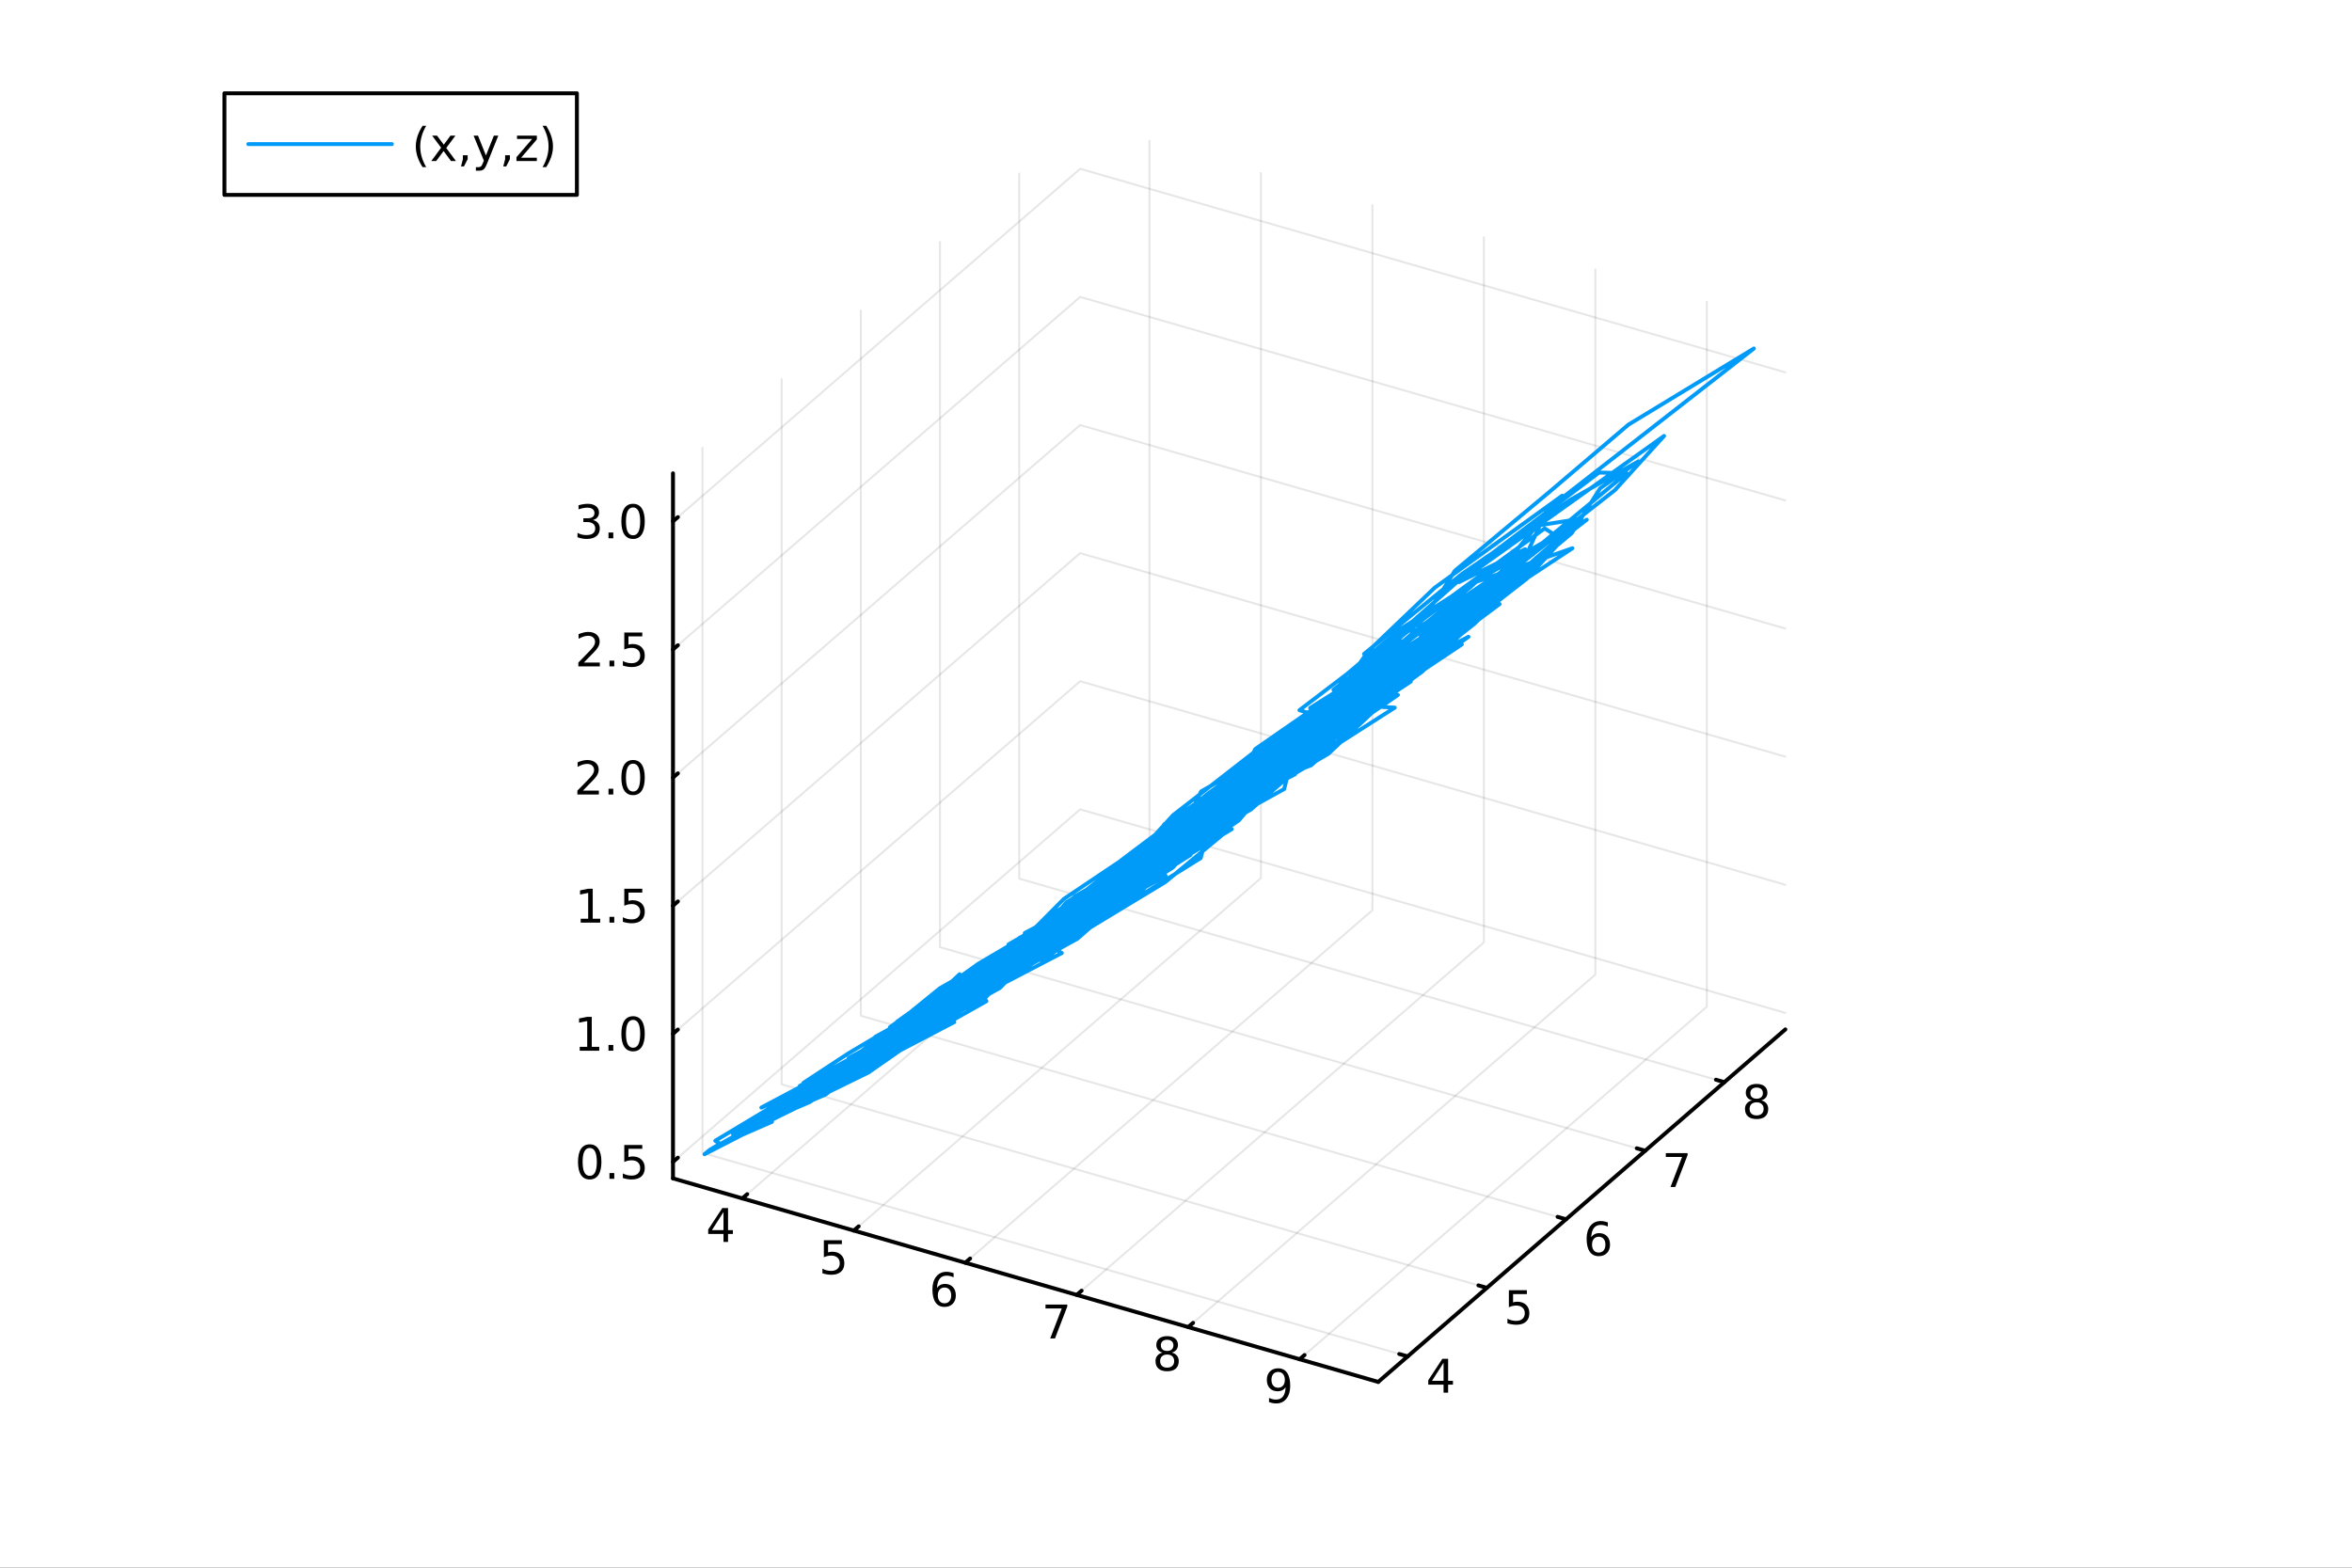 <?xml version="1.0" encoding="utf-8"?>
<svg xmlns="http://www.w3.org/2000/svg" xmlns:xlink="http://www.w3.org/1999/xlink" width="600" height="400" viewBox="0 0 2400 1600">
<rect x="0" y="0" width="2400" height="1600" fill="#333333" stroke="none"/>
<defs>
  <clipPath id="clip260">
    <rect x="0" y="0" width="2400" height="1600"/>
  </clipPath>
</defs>
<path clip-path="url(#clip260)" d="M0 1600 L2400 1600 L2400 0 L0 0  Z" fill="#ffffff" fill-rule="evenodd" fill-opacity="1"/>
<defs>
  <clipPath id="clip261">
    <rect x="480" y="0" width="1681" height="1600"/>
  </clipPath>
</defs>
<defs>
  <clipPath id="clip262">
    <rect x="155" y="47" width="2198" height="1440"/>
  </clipPath>
</defs>
<path clip-path="url(#clip262)" d="M-1196.67 2671.33 L-1196.67 2391.44 L-1065.33 2251.49 L-837.852 2332.29 L-837.852 2612.18 L-969.189 2752.13 L-1196.67 2671.33  Z" fill="#ffffff" fill-rule="evenodd" fill-opacity="1"/>
<polyline clip-path="url(#clip262)" style="stroke:#000000; stroke-linecap:round; stroke-linejoin:round; stroke-width:2; stroke-opacity:0.1; fill:none" points="757.48,1223.11 1172.94,863.305 1172.94,143.703 "/>
<polyline clip-path="url(#clip262)" style="stroke:#000000; stroke-linecap:round; stroke-linejoin:round; stroke-width:2; stroke-opacity:0.1; fill:none" points="871.221,1255.94 1286.68,896.139 1286.68,176.538 "/>
<polyline clip-path="url(#clip262)" style="stroke:#000000; stroke-linecap:round; stroke-linejoin:round; stroke-width:2; stroke-opacity:0.1; fill:none" points="984.963,1288.77 1400.43,928.974 1400.43,209.372 "/>
<polyline clip-path="url(#clip262)" style="stroke:#000000; stroke-linecap:round; stroke-linejoin:round; stroke-width:2; stroke-opacity:0.1; fill:none" points="1098.7,1321.61 1514.17,961.808 1514.17,242.206 "/>
<polyline clip-path="url(#clip262)" style="stroke:#000000; stroke-linecap:round; stroke-linejoin:round; stroke-width:2; stroke-opacity:0.1; fill:none" points="1212.45,1354.44 1627.91,994.642 1627.91,275.04 "/>
<polyline clip-path="url(#clip262)" style="stroke:#000000; stroke-linecap:round; stroke-linejoin:round; stroke-width:2; stroke-opacity:0.1; fill:none" points="1326.19,1387.28 1741.65,1027.48 1741.65,307.875 "/>
<polyline clip-path="url(#clip262)" style="stroke:#000000; stroke-linecap:round; stroke-linejoin:round; stroke-width:2; stroke-opacity:0.1; fill:none" points="1436.41,1384.36 716.812,1176.63 716.812,457.027 "/>
<polyline clip-path="url(#clip262)" style="stroke:#000000; stroke-linecap:round; stroke-linejoin:round; stroke-width:2; stroke-opacity:0.1; fill:none" points="1517.21,1314.39 797.61,1106.66 797.61,387.054 "/>
<polyline clip-path="url(#clip262)" style="stroke:#000000; stroke-linecap:round; stroke-linejoin:round; stroke-width:2; stroke-opacity:0.1; fill:none" points="1598.01,1244.41 878.408,1036.68 878.408,317.08 "/>
<polyline clip-path="url(#clip262)" style="stroke:#000000; stroke-linecap:round; stroke-linejoin:round; stroke-width:2; stroke-opacity:0.1; fill:none" points="1678.81,1174.44 959.206,966.709 959.206,247.107 "/>
<polyline clip-path="url(#clip262)" style="stroke:#000000; stroke-linecap:round; stroke-linejoin:round; stroke-width:2; stroke-opacity:0.1; fill:none" points="1759.61,1104.47 1040,896.735 1040,177.134 "/>
<polyline clip-path="url(#clip262)" style="stroke:#000000; stroke-linecap:round; stroke-linejoin:round; stroke-width:2; stroke-opacity:0.1; fill:none" points="686.728,1185.83 1102.19,826.032 1821.79,1033.76 "/>
<polyline clip-path="url(#clip262)" style="stroke:#000000; stroke-linecap:round; stroke-linejoin:round; stroke-width:2; stroke-opacity:0.1; fill:none" points="686.728,1055.09 1102.19,695.286 1821.79,903.017 "/>
<polyline clip-path="url(#clip262)" style="stroke:#000000; stroke-linecap:round; stroke-linejoin:round; stroke-width:2; stroke-opacity:0.1; fill:none" points="686.728,924.34 1102.19,564.539 1821.79,772.27 "/>
<polyline clip-path="url(#clip262)" style="stroke:#000000; stroke-linecap:round; stroke-linejoin:round; stroke-width:2; stroke-opacity:0.1; fill:none" points="686.728,793.594 1102.19,433.793 1821.79,641.524 "/>
<polyline clip-path="url(#clip262)" style="stroke:#000000; stroke-linecap:round; stroke-linejoin:round; stroke-width:2; stroke-opacity:0.1; fill:none" points="686.728,662.847 1102.19,303.046 1821.79,510.777 "/>
<polyline clip-path="url(#clip262)" style="stroke:#000000; stroke-linecap:round; stroke-linejoin:round; stroke-width:2; stroke-opacity:0.1; fill:none" points="686.728,532.1 1102.19,172.299 1821.79,380.031 "/>
<polyline clip-path="url(#clip260)" style="stroke:#000000; stroke-linecap:round; stroke-linejoin:round; stroke-width:4; stroke-opacity:1; fill:none" points="686.728,1202.68 1406.33,1410.41 "/>
<polyline clip-path="url(#clip260)" style="stroke:#000000; stroke-linecap:round; stroke-linejoin:round; stroke-width:4; stroke-opacity:1; fill:none" points="757.48,1223.11 762.466,1218.79 "/>
<polyline clip-path="url(#clip260)" style="stroke:#000000; stroke-linecap:round; stroke-linejoin:round; stroke-width:4; stroke-opacity:1; fill:none" points="871.221,1255.94 876.207,1251.62 "/>
<polyline clip-path="url(#clip260)" style="stroke:#000000; stroke-linecap:round; stroke-linejoin:round; stroke-width:4; stroke-opacity:1; fill:none" points="984.963,1288.77 989.948,1284.46 "/>
<polyline clip-path="url(#clip260)" style="stroke:#000000; stroke-linecap:round; stroke-linejoin:round; stroke-width:4; stroke-opacity:1; fill:none" points="1098.7,1321.61 1103.69,1317.29 "/>
<polyline clip-path="url(#clip260)" style="stroke:#000000; stroke-linecap:round; stroke-linejoin:round; stroke-width:4; stroke-opacity:1; fill:none" points="1212.45,1354.44 1217.43,1350.13 "/>
<polyline clip-path="url(#clip260)" style="stroke:#000000; stroke-linecap:round; stroke-linejoin:round; stroke-width:4; stroke-opacity:1; fill:none" points="1326.19,1387.28 1331.17,1382.96 "/>
<path clip-path="url(#clip260)" d="M738.258 1237.04 L726.452 1255.49 L738.258 1255.49 L738.258 1237.04 M737.031 1232.97 L742.91 1232.97 L742.91 1255.49 L747.841 1255.49 L747.841 1259.38 L742.91 1259.38 L742.91 1267.53 L738.258 1267.53 L738.258 1259.38 L722.656 1259.38 L722.656 1254.86 L737.031 1232.97 Z" fill="#000000" fill-rule="nonzero" fill-opacity="1" /><path clip-path="url(#clip260)" d="M840.679 1265.8 L859.036 1265.8 L859.036 1269.73 L844.962 1269.73 L844.962 1278.21 Q845.98 1277.86 846.999 1277.7 Q848.017 1277.51 849.036 1277.51 Q854.823 1277.51 858.203 1280.68 Q861.582 1283.85 861.582 1289.27 Q861.582 1294.85 858.11 1297.95 Q854.638 1301.03 848.318 1301.03 Q846.142 1301.03 843.874 1300.66 Q841.629 1300.29 839.221 1299.55 L839.221 1294.85 Q841.304 1295.98 843.527 1296.54 Q845.749 1297.1 848.226 1297.1 Q852.23 1297.1 854.568 1294.99 Q856.906 1292.88 856.906 1289.27 Q856.906 1285.66 854.568 1283.55 Q852.23 1281.45 848.226 1281.45 Q846.351 1281.45 844.476 1281.86 Q842.624 1282.28 840.679 1283.16 L840.679 1265.8 Z" fill="#000000" fill-rule="nonzero" fill-opacity="1" /><path clip-path="url(#clip260)" d="M963.796 1314.05 Q960.648 1314.05 958.796 1316.2 Q956.967 1318.36 956.967 1322.11 Q956.967 1325.83 958.796 1328.01 Q960.648 1330.16 963.796 1330.16 Q966.944 1330.16 968.772 1328.01 Q970.624 1325.83 970.624 1322.11 Q970.624 1318.36 968.772 1316.2 Q966.944 1314.05 963.796 1314.05 M973.078 1299.4 L973.078 1303.66 Q971.319 1302.82 969.513 1302.38 Q967.731 1301.94 965.972 1301.94 Q961.342 1301.94 958.888 1305.07 Q956.458 1308.19 956.11 1314.51 Q957.476 1312.5 959.536 1311.43 Q961.597 1310.35 964.073 1310.35 Q969.282 1310.35 972.291 1313.52 Q975.323 1316.67 975.323 1322.11 Q975.323 1327.43 972.175 1330.65 Q969.027 1333.86 963.796 1333.86 Q957.8 1333.86 954.629 1329.28 Q951.458 1324.68 951.458 1315.95 Q951.458 1307.75 955.347 1302.89 Q959.235 1298.01 965.786 1298.01 Q967.546 1298.01 969.328 1298.36 Q971.134 1298.7 973.078 1299.4 Z" fill="#000000" fill-rule="nonzero" fill-opacity="1" /><path clip-path="url(#clip260)" d="M1066.84 1331.47 L1089.06 1331.47 L1089.06 1333.46 L1076.52 1366.03 L1071.63 1366.03 L1083.44 1335.4 L1066.84 1335.4 L1066.84 1331.47 Z" fill="#000000" fill-rule="nonzero" fill-opacity="1" /><path clip-path="url(#clip260)" d="M1190.95 1382.45 Q1187.62 1382.45 1185.7 1384.23 Q1183.8 1386.01 1183.8 1389.14 Q1183.8 1392.26 1185.7 1394.05 Q1187.62 1395.83 1190.95 1395.83 Q1194.29 1395.83 1196.21 1394.05 Q1198.13 1392.24 1198.13 1389.14 Q1198.13 1386.01 1196.21 1384.23 Q1194.31 1382.45 1190.95 1382.45 M1186.28 1380.46 Q1183.27 1379.72 1181.58 1377.66 Q1179.91 1375.6 1179.91 1372.64 Q1179.91 1368.49 1182.85 1366.08 Q1185.82 1363.68 1190.95 1363.68 Q1196.12 1363.68 1199.06 1366.08 Q1202 1368.49 1202 1372.64 Q1202 1375.6 1200.31 1377.66 Q1198.64 1379.72 1195.65 1380.46 Q1199.03 1381.25 1200.91 1383.54 Q1202.81 1385.83 1202.81 1389.14 Q1202.81 1394.16 1199.73 1396.85 Q1196.67 1399.53 1190.95 1399.53 Q1185.24 1399.53 1182.16 1396.85 Q1179.1 1394.16 1179.1 1389.14 Q1179.1 1385.83 1181 1383.54 Q1182.9 1381.25 1186.28 1380.46 M1184.57 1373.08 Q1184.57 1375.76 1186.23 1377.27 Q1187.92 1378.77 1190.95 1378.77 Q1193.96 1378.77 1195.65 1377.27 Q1197.37 1375.76 1197.37 1373.08 Q1197.37 1370.39 1195.65 1368.89 Q1193.96 1367.38 1190.95 1367.38 Q1187.92 1367.38 1186.23 1368.89 Q1184.57 1370.39 1184.57 1373.08 Z" fill="#000000" fill-rule="nonzero" fill-opacity="1" /><path clip-path="url(#clip260)" d="M1294.93 1430.98 L1294.93 1426.72 Q1296.69 1427.55 1298.49 1427.99 Q1300.3 1428.43 1302.03 1428.43 Q1306.66 1428.43 1309.09 1425.33 Q1311.55 1422.21 1311.89 1415.86 Q1310.55 1417.85 1308.49 1418.92 Q1306.43 1419.98 1303.93 1419.98 Q1298.75 1419.98 1295.71 1416.86 Q1292.7 1413.71 1292.7 1408.27 Q1292.7 1402.95 1295.85 1399.73 Q1299 1396.51 1304.23 1396.51 Q1310.23 1396.51 1313.38 1401.12 Q1316.55 1405.7 1316.55 1414.45 Q1316.55 1422.62 1312.66 1427.51 Q1308.79 1432.37 1302.24 1432.37 Q1300.48 1432.37 1298.68 1432.02 Q1296.87 1431.67 1294.93 1430.98 M1304.23 1416.33 Q1307.38 1416.33 1309.21 1414.17 Q1311.06 1412.02 1311.06 1408.27 Q1311.06 1404.54 1309.21 1402.39 Q1307.38 1400.22 1304.23 1400.22 Q1301.08 1400.22 1299.23 1402.39 Q1297.4 1404.54 1297.4 1408.27 Q1297.4 1412.02 1299.23 1414.17 Q1301.08 1416.33 1304.23 1416.33 Z" fill="#000000" fill-rule="nonzero" fill-opacity="1" /><polyline clip-path="url(#clip260)" style="stroke:#000000; stroke-linecap:round; stroke-linejoin:round; stroke-width:4; stroke-opacity:1; fill:none" points="1406.33,1410.41 1821.79,1050.61 "/>
<polyline clip-path="url(#clip260)" style="stroke:#000000; stroke-linecap:round; stroke-linejoin:round; stroke-width:4; stroke-opacity:1; fill:none" points="1436.41,1384.36 1427.78,1381.87 "/>
<polyline clip-path="url(#clip260)" style="stroke:#000000; stroke-linecap:round; stroke-linejoin:round; stroke-width:4; stroke-opacity:1; fill:none" points="1517.21,1314.39 1508.58,1311.89 "/>
<polyline clip-path="url(#clip260)" style="stroke:#000000; stroke-linecap:round; stroke-linejoin:round; stroke-width:4; stroke-opacity:1; fill:none" points="1598.01,1244.41 1589.37,1241.92 "/>
<polyline clip-path="url(#clip260)" style="stroke:#000000; stroke-linecap:round; stroke-linejoin:round; stroke-width:4; stroke-opacity:1; fill:none" points="1678.81,1174.44 1670.17,1171.95 "/>
<polyline clip-path="url(#clip260)" style="stroke:#000000; stroke-linecap:round; stroke-linejoin:round; stroke-width:4; stroke-opacity:1; fill:none" points="1759.61,1104.47 1750.97,1101.97 "/>
<path clip-path="url(#clip260)" d="M1473.02 1390.86 L1461.21 1409.31 L1473.02 1409.31 L1473.02 1390.86 M1471.79 1386.79 L1477.67 1386.79 L1477.67 1409.31 L1482.6 1409.31 L1482.6 1413.2 L1477.67 1413.2 L1477.67 1421.35 L1473.02 1421.35 L1473.02 1413.2 L1457.41 1413.2 L1457.41 1408.69 L1471.79 1386.79 Z" fill="#000000" fill-rule="nonzero" fill-opacity="1" /><path clip-path="url(#clip260)" d="M1539.67 1316.82 L1558.03 1316.82 L1558.03 1320.75 L1543.95 1320.75 L1543.95 1329.22 Q1544.97 1328.88 1545.99 1328.71 Q1547.01 1328.53 1548.03 1328.53 Q1553.81 1328.53 1557.19 1331.7 Q1560.57 1334.87 1560.57 1340.29 Q1560.57 1345.87 1557.1 1348.97 Q1553.63 1352.05 1547.31 1352.05 Q1545.13 1352.05 1542.86 1351.68 Q1540.62 1351.31 1538.21 1350.56 L1538.21 1345.87 Q1540.3 1347 1542.52 1347.56 Q1544.74 1348.11 1547.22 1348.11 Q1551.22 1348.11 1553.56 1346 Q1555.9 1343.9 1555.9 1340.29 Q1555.9 1336.68 1553.56 1334.57 Q1551.22 1332.46 1547.22 1332.46 Q1545.34 1332.46 1543.47 1332.88 Q1541.61 1333.3 1539.67 1334.18 L1539.67 1316.82 Z" fill="#000000" fill-rule="nonzero" fill-opacity="1" /><path clip-path="url(#clip260)" d="M1631.35 1262.26 Q1628.2 1262.26 1626.35 1264.41 Q1624.52 1266.56 1624.52 1270.31 Q1624.52 1274.04 1626.35 1276.22 Q1628.2 1278.37 1631.35 1278.37 Q1634.5 1278.37 1636.33 1276.22 Q1638.18 1274.04 1638.18 1270.31 Q1638.18 1266.56 1636.33 1264.41 Q1634.5 1262.26 1631.35 1262.26 M1640.63 1247.61 L1640.63 1251.86 Q1638.87 1251.03 1637.07 1250.59 Q1635.28 1250.15 1633.52 1250.15 Q1628.89 1250.15 1626.44 1253.28 Q1624.01 1256.4 1623.66 1262.72 Q1625.03 1260.71 1627.09 1259.64 Q1629.15 1258.55 1631.63 1258.55 Q1636.83 1258.55 1639.84 1261.73 Q1642.88 1264.87 1642.88 1270.31 Q1642.88 1275.64 1639.73 1278.86 Q1636.58 1282.07 1631.35 1282.07 Q1625.35 1282.07 1622.18 1277.49 Q1619.01 1272.88 1619.01 1264.16 Q1619.01 1255.96 1622.9 1251.1 Q1626.79 1246.22 1633.34 1246.22 Q1635.1 1246.22 1636.88 1246.56 Q1638.69 1246.91 1640.63 1247.61 Z" fill="#000000" fill-rule="nonzero" fill-opacity="1" /><path clip-path="url(#clip260)" d="M1699.81 1176.87 L1722.03 1176.87 L1722.03 1178.86 L1709.48 1211.43 L1704.6 1211.43 L1716.41 1180.8 L1699.81 1180.8 L1699.81 1176.87 Z" fill="#000000" fill-rule="nonzero" fill-opacity="1" /><path clip-path="url(#clip260)" d="M1792.46 1125.04 Q1789.13 1125.04 1787.2 1126.83 Q1785.31 1128.61 1785.31 1131.73 Q1785.31 1134.86 1787.2 1136.64 Q1789.13 1138.42 1792.46 1138.42 Q1795.79 1138.42 1797.71 1136.64 Q1799.63 1134.83 1799.63 1131.73 Q1799.63 1128.61 1797.71 1126.83 Q1795.82 1125.04 1792.46 1125.04 M1787.78 1123.05 Q1784.77 1122.31 1783.08 1120.25 Q1781.42 1118.19 1781.42 1115.23 Q1781.42 1111.08 1784.36 1108.68 Q1787.32 1106.27 1792.46 1106.27 Q1797.62 1106.27 1800.56 1108.68 Q1803.5 1111.08 1803.5 1115.23 Q1803.5 1118.19 1801.81 1120.25 Q1800.14 1122.31 1797.16 1123.05 Q1800.54 1123.84 1802.41 1126.13 Q1804.31 1128.42 1804.31 1131.73 Q1804.31 1136.76 1801.23 1139.44 Q1798.18 1142.13 1792.46 1142.13 Q1786.74 1142.13 1783.66 1139.44 Q1780.61 1136.76 1780.61 1131.73 Q1780.61 1128.42 1782.51 1126.13 Q1784.4 1123.84 1787.78 1123.05 M1786.07 1115.67 Q1786.07 1118.35 1787.74 1119.86 Q1789.43 1121.36 1792.46 1121.36 Q1795.47 1121.36 1797.16 1119.86 Q1798.87 1118.35 1798.87 1115.67 Q1798.87 1112.98 1797.16 1111.48 Q1795.47 1109.97 1792.46 1109.97 Q1789.43 1109.97 1787.74 1111.48 Q1786.07 1112.98 1786.07 1115.67 Z" fill="#000000" fill-rule="nonzero" fill-opacity="1" /><polyline clip-path="url(#clip260)" style="stroke:#000000; stroke-linecap:round; stroke-linejoin:round; stroke-width:4; stroke-opacity:1; fill:none" points="686.728,1202.68 686.728,483.08 "/>
<polyline clip-path="url(#clip260)" style="stroke:#000000; stroke-linecap:round; stroke-linejoin:round; stroke-width:4; stroke-opacity:1; fill:none" points="686.728,1185.83 691.714,1181.52 "/>
<polyline clip-path="url(#clip260)" style="stroke:#000000; stroke-linecap:round; stroke-linejoin:round; stroke-width:4; stroke-opacity:1; fill:none" points="686.728,1055.09 691.714,1050.77 "/>
<polyline clip-path="url(#clip260)" style="stroke:#000000; stroke-linecap:round; stroke-linejoin:round; stroke-width:4; stroke-opacity:1; fill:none" points="686.728,924.34 691.714,920.022 "/>
<polyline clip-path="url(#clip260)" style="stroke:#000000; stroke-linecap:round; stroke-linejoin:round; stroke-width:4; stroke-opacity:1; fill:none" points="686.728,793.594 691.714,789.276 "/>
<polyline clip-path="url(#clip260)" style="stroke:#000000; stroke-linecap:round; stroke-linejoin:round; stroke-width:4; stroke-opacity:1; fill:none" points="686.728,662.847 691.714,658.529 "/>
<polyline clip-path="url(#clip260)" style="stroke:#000000; stroke-linecap:round; stroke-linejoin:round; stroke-width:4; stroke-opacity:1; fill:none" points="686.728,532.1 691.714,527.783 "/>
<path clip-path="url(#clip260)" d="M601.748 1171.63 Q598.137 1171.63 596.308 1175.2 Q594.503 1178.74 594.503 1185.87 Q594.503 1192.97 596.308 1196.54 Q598.137 1200.08 601.748 1200.08 Q605.382 1200.08 607.188 1196.54 Q609.017 1192.97 609.017 1185.87 Q609.017 1178.74 607.188 1175.2 Q605.382 1171.63 601.748 1171.63 M601.748 1167.93 Q607.558 1167.93 610.614 1172.53 Q613.692 1177.12 613.692 1185.87 Q613.692 1194.59 610.614 1199.2 Q607.558 1203.78 601.748 1203.78 Q595.938 1203.78 592.859 1199.2 Q589.804 1194.59 589.804 1185.87 Q589.804 1177.12 592.859 1172.53 Q595.938 1167.93 601.748 1167.93 Z" fill="#000000" fill-rule="nonzero" fill-opacity="1" /><path clip-path="url(#clip260)" d="M621.91 1197.23 L626.794 1197.23 L626.794 1203.11 L621.91 1203.11 L621.91 1197.23 Z" fill="#000000" fill-rule="nonzero" fill-opacity="1" /><path clip-path="url(#clip260)" d="M637.026 1168.55 L655.382 1168.55 L655.382 1172.49 L641.308 1172.49 L641.308 1180.96 Q642.327 1180.61 643.345 1180.45 Q644.364 1180.27 645.382 1180.27 Q651.169 1180.27 654.549 1183.44 Q657.928 1186.61 657.928 1192.03 Q657.928 1197.6 654.456 1200.71 Q650.984 1203.78 644.664 1203.78 Q642.489 1203.78 640.22 1203.41 Q637.975 1203.04 635.567 1202.3 L635.567 1197.6 Q637.651 1198.74 639.873 1199.29 Q642.095 1199.85 644.572 1199.85 Q648.576 1199.85 650.914 1197.74 Q653.252 1195.64 653.252 1192.03 Q653.252 1188.41 650.914 1186.31 Q648.576 1184.2 644.572 1184.2 Q642.697 1184.2 640.822 1184.62 Q638.97 1185.03 637.026 1185.91 L637.026 1168.55 Z" fill="#000000" fill-rule="nonzero" fill-opacity="1" /><path clip-path="url(#clip260)" d="M591.563 1068.43 L599.202 1068.43 L599.202 1042.07 L590.892 1043.73 L590.892 1039.47 L599.155 1037.81 L603.831 1037.81 L603.831 1068.43 L611.47 1068.43 L611.47 1072.37 L591.563 1072.37 L591.563 1068.43 Z" fill="#000000" fill-rule="nonzero" fill-opacity="1" /><path clip-path="url(#clip260)" d="M620.915 1066.49 L625.799 1066.49 L625.799 1072.37 L620.915 1072.37 L620.915 1066.49 Z" fill="#000000" fill-rule="nonzero" fill-opacity="1" /><path clip-path="url(#clip260)" d="M645.984 1040.89 Q642.373 1040.89 640.544 1044.45 Q638.739 1047.99 638.739 1055.12 Q638.739 1062.23 640.544 1065.79 Q642.373 1069.33 645.984 1069.33 Q649.618 1069.33 651.424 1065.79 Q653.252 1062.23 653.252 1055.12 Q653.252 1047.99 651.424 1044.45 Q649.618 1040.89 645.984 1040.89 M645.984 1037.18 Q651.794 1037.18 654.85 1041.79 Q657.928 1046.37 657.928 1055.12 Q657.928 1063.85 654.85 1068.45 Q651.794 1073.04 645.984 1073.04 Q640.174 1073.04 637.095 1068.45 Q634.04 1063.85 634.04 1055.12 Q634.04 1046.37 637.095 1041.79 Q640.174 1037.18 645.984 1037.18 Z" fill="#000000" fill-rule="nonzero" fill-opacity="1" /><path clip-path="url(#clip260)" d="M592.558 937.685 L600.197 937.685 L600.197 911.319 L591.887 912.986 L591.887 908.727 L600.151 907.06 L604.827 907.06 L604.827 937.685 L612.466 937.685 L612.466 941.62 L592.558 941.62 L592.558 937.685 Z" fill="#000000" fill-rule="nonzero" fill-opacity="1" /><path clip-path="url(#clip260)" d="M621.91 935.741 L626.794 935.741 L626.794 941.62 L621.91 941.62 L621.91 935.741 Z" fill="#000000" fill-rule="nonzero" fill-opacity="1" /><path clip-path="url(#clip260)" d="M637.026 907.06 L655.382 907.06 L655.382 910.995 L641.308 910.995 L641.308 919.467 Q642.327 919.12 643.345 918.958 Q644.364 918.773 645.382 918.773 Q651.169 918.773 654.549 921.944 Q657.928 925.116 657.928 930.532 Q657.928 936.111 654.456 939.213 Q650.984 942.291 644.664 942.291 Q642.489 942.291 640.22 941.921 Q637.975 941.551 635.567 940.81 L635.567 936.111 Q637.651 937.245 639.873 937.801 Q642.095 938.356 644.572 938.356 Q648.576 938.356 650.914 936.25 Q653.252 934.143 653.252 930.532 Q653.252 926.921 650.914 924.815 Q648.576 922.708 644.572 922.708 Q642.697 922.708 640.822 923.125 Q638.97 923.541 637.026 924.421 L637.026 907.06 Z" fill="#000000" fill-rule="nonzero" fill-opacity="1" /><path clip-path="url(#clip260)" d="M594.78 806.938 L611.1 806.938 L611.1 810.874 L589.156 810.874 L589.156 806.938 Q591.818 804.184 596.401 799.554 Q601.007 794.901 602.188 793.559 Q604.433 791.036 605.313 789.3 Q606.216 787.54 606.216 785.851 Q606.216 783.096 604.271 781.36 Q602.35 779.624 599.248 779.624 Q597.049 779.624 594.595 780.388 Q592.165 781.151 589.387 782.702 L589.387 777.98 Q592.211 776.846 594.665 776.267 Q597.118 775.689 599.155 775.689 Q604.526 775.689 607.72 778.374 Q610.915 781.059 610.915 785.55 Q610.915 787.679 610.104 789.601 Q609.317 791.499 607.211 794.091 Q606.632 794.763 603.53 797.98 Q600.429 801.175 594.78 806.938 Z" fill="#000000" fill-rule="nonzero" fill-opacity="1" /><path clip-path="url(#clip260)" d="M620.915 804.994 L625.799 804.994 L625.799 810.874 L620.915 810.874 L620.915 804.994 Z" fill="#000000" fill-rule="nonzero" fill-opacity="1" /><path clip-path="url(#clip260)" d="M645.984 779.392 Q642.373 779.392 640.544 782.957 Q638.739 786.499 638.739 793.628 Q638.739 800.735 640.544 804.3 Q642.373 807.841 645.984 807.841 Q649.618 807.841 651.424 804.3 Q653.252 800.735 653.252 793.628 Q653.252 786.499 651.424 782.957 Q649.618 779.392 645.984 779.392 M645.984 775.689 Q651.794 775.689 654.85 780.295 Q657.928 784.878 657.928 793.628 Q657.928 802.355 654.85 806.962 Q651.794 811.545 645.984 811.545 Q640.174 811.545 637.095 806.962 Q634.04 802.355 634.04 793.628 Q634.04 784.878 637.095 780.295 Q640.174 775.689 645.984 775.689 Z" fill="#000000" fill-rule="nonzero" fill-opacity="1" /><path clip-path="url(#clip260)" d="M595.776 676.192 L612.095 676.192 L612.095 680.127 L590.151 680.127 L590.151 676.192 Q592.813 673.437 597.396 668.808 Q602.003 664.155 603.183 662.812 Q605.429 660.289 606.308 658.553 Q607.211 656.794 607.211 655.104 Q607.211 652.349 605.267 650.613 Q603.345 648.877 600.243 648.877 Q598.044 648.877 595.591 649.641 Q593.16 650.405 590.382 651.956 L590.382 647.234 Q593.206 646.099 595.66 645.521 Q598.114 644.942 600.151 644.942 Q605.521 644.942 608.716 647.627 Q611.91 650.312 611.91 654.803 Q611.91 656.933 611.1 658.854 Q610.313 660.752 608.206 663.345 Q607.628 664.016 604.526 667.234 Q601.424 670.428 595.776 676.192 Z" fill="#000000" fill-rule="nonzero" fill-opacity="1" /><path clip-path="url(#clip260)" d="M621.91 674.247 L626.794 674.247 L626.794 680.127 L621.91 680.127 L621.91 674.247 Z" fill="#000000" fill-rule="nonzero" fill-opacity="1" /><path clip-path="url(#clip260)" d="M637.026 645.567 L655.382 645.567 L655.382 649.502 L641.308 649.502 L641.308 657.974 Q642.327 657.627 643.345 657.465 Q644.364 657.28 645.382 657.28 Q651.169 657.28 654.549 660.451 Q657.928 663.622 657.928 669.039 Q657.928 674.618 654.456 677.72 Q650.984 680.798 644.664 680.798 Q642.489 680.798 640.22 680.428 Q637.975 680.058 635.567 679.317 L635.567 674.618 Q637.651 675.752 639.873 676.308 Q642.095 676.863 644.572 676.863 Q648.576 676.863 650.914 674.757 Q653.252 672.65 653.252 669.039 Q653.252 665.428 650.914 663.322 Q648.576 661.215 644.572 661.215 Q642.697 661.215 640.822 661.632 Q638.97 662.048 637.026 662.928 L637.026 645.567 Z" fill="#000000" fill-rule="nonzero" fill-opacity="1" /><path clip-path="url(#clip260)" d="M604.919 530.746 Q608.276 531.464 610.151 533.732 Q612.049 536.001 612.049 539.334 Q612.049 544.45 608.53 547.251 Q605.012 550.052 598.53 550.052 Q596.355 550.052 594.04 549.612 Q591.748 549.195 589.294 548.339 L589.294 543.825 Q591.239 544.959 593.554 545.538 Q595.868 546.117 598.392 546.117 Q602.79 546.117 605.081 544.38 Q607.396 542.644 607.396 539.334 Q607.396 536.279 605.243 534.566 Q603.114 532.83 599.294 532.83 L595.267 532.83 L595.267 528.987 L599.48 528.987 Q602.929 528.987 604.757 527.621 Q606.586 526.232 606.586 523.64 Q606.586 520.978 604.688 519.566 Q602.813 518.131 599.294 518.131 Q597.373 518.131 595.174 518.547 Q592.975 518.964 590.336 519.844 L590.336 515.677 Q592.998 514.936 595.313 514.566 Q597.651 514.195 599.711 514.195 Q605.035 514.195 608.137 516.626 Q611.239 519.033 611.239 523.154 Q611.239 526.024 609.595 528.015 Q607.952 529.982 604.919 530.746 Z" fill="#000000" fill-rule="nonzero" fill-opacity="1" /><path clip-path="url(#clip260)" d="M620.915 543.501 L625.799 543.501 L625.799 549.38 L620.915 549.38 L620.915 543.501 Z" fill="#000000" fill-rule="nonzero" fill-opacity="1" /><path clip-path="url(#clip260)" d="M645.984 517.899 Q642.373 517.899 640.544 521.464 Q638.739 525.006 638.739 532.135 Q638.739 539.242 640.544 542.806 Q642.373 546.348 645.984 546.348 Q649.618 546.348 651.424 542.806 Q653.252 539.242 653.252 532.135 Q653.252 525.006 651.424 521.464 Q649.618 517.899 645.984 517.899 M645.984 514.195 Q651.794 514.195 654.85 518.802 Q657.928 523.385 657.928 532.135 Q657.928 540.862 654.85 545.468 Q651.794 550.052 645.984 550.052 Q640.174 550.052 637.095 545.468 Q634.04 540.862 634.04 532.135 Q634.04 523.385 637.095 518.802 Q640.174 514.195 645.984 514.195 Z" fill="#000000" fill-rule="nonzero" fill-opacity="1" /><polyline clip-path="url(#clip262)" style="stroke:#009af9; stroke-linecap:round; stroke-linejoin:round; stroke-width:4; stroke-opacity:1; fill:none" points="982.103,1012.32 972.778,1016.79 973.687,1016.51 963.689,1021.27 952.972,1026.41 949.039,1028.49 953.009,1026.97 951.178,1028.15 941.115,1033.17 943.208,1032.68 941.918,1033.75 939.164,1035.53 925.823,1042.22 940.411,1036.34 963.974,1026.12 941.888,1036.74 951.152,1033.18 979.669,1020.81 982.974,1019.09 947.679,1035.37 943.925,1038 934.038,1043.52 951.612,1036.43 923.387,1049.89 957.726,1034.92 983.975,1021.73 919.813,1052.44 892.641,1066.27 914.365,1059 931.287,1050.98 941.061,1046.71 949.822,1041.48 906.722,1059.03 944.761,1042.14 937.32,1044.51 927.552,1049.44 936.823,1045.49 919.7,1054.75 974.345,1020.89 1036.66,983.027 1124.17,932.145 964.422,1018.56 937.51,1036.42 869.818,1082.72 939.033,1052.1 956.469,1032.55 945.728,1038.47 962.874,1033.13 936.206,1040.3 973.359,1019.14 1026.1,988.932 1064.27,962.476 1065.4,959.634 1077.67,950.907 1057.51,964.553 1117.17,922.313 1009.38,986.03 1031.02,975.125 997.308,1002.78 1157.73,901.896 1229.47,853.569 1276.29,823.935 1345.81,751.047 1413.05,690.479 1392.95,699.606 1232.13,821.481 1256.14,816.002 1387.02,731.809 1283.93,802.466 1253.78,812.759 1176.41,864.798 1113.47,916.551 1115.44,921.752 1138.13,909.794 1203.52,865.036 1164.22,886.929 1182.83,874.411 1164.15,881.138 1181.91,879.156 1198.38,859.476 1193.7,867.025 1281.67,794.524 1405.95,702.91 1266.84,801.963 1225.64,843.365 1207.91,852.208 1292.69,808.981 1342.88,746.609 1402.67,700.788 1276.56,772.02 1359.95,738.43 1358.39,736.603 1318.2,756.906 1270.01,798.722 1128.64,898.631 1100.46,924.951 1228.78,853.868 1121.42,916.867 1068.05,953.55 1095.82,936.35 1225.07,850.918 1197.79,861.545 1281.63,806.355 1246.13,818.46 1206.23,843.017 1261.66,807.019 1181.33,855.504 1239.08,828.305 1263.57,820.08 1280.48,801.848 1279.08,803.401 1337.94,781.045 1417.71,709.192 1326.41,755.414 1225.47,828.561 1241.99,819.501 1311.26,784.022 1248.73,831.656 1426.48,709.273 1387.39,722.226 1216.05,844.701 1240.62,831.002 1088.2,920.89 1073.2,938.763 1026.62,981.262 1052.06,972.381 1044.88,973.585 1088.35,935.205 1101.32,926.482 1125.59,907.299 1071.42,946.14 1138.8,903.89 1225.55,849.145 1156.11,886.075 1120.4,919.177 1134.24,906.485 1298.02,805.124 1175.25,879.048 1328.82,775.011 1450.53,682.408 1459.46,663.311 1394.6,695.117 1336.04,737.302 1247.24,799.107 1161.46,868.687 1122.59,897.289 1092.87,928.25 1023.68,971.376 1067.07,955.858 1061.87,960.447 933.964,1030.69 901.783,1054.45 878.672,1073.16 926.44,1053.53 935.925,1045.87 991.125,1006.54 1050.14,968.622 1034.03,969.762 1116.35,920.778 1074.58,945.029 944.879,1023.42 987.791,1009.29 1064.02,972.074 1070.18,967.108 1071.77,952.438 1033.29,975.02 1019.48,984.64 1074.95,947.146 1004.23,985.668 992.933,998.167 1021.16,972.033 1010.27,983.377 957.847,1026.67 920.906,1054.91 965.846,1008.33 999.675,995.587 1095.54,946.179 1168.8,889.809 1260.19,829.078 1226.69,842.6 1072.26,953.186 1075.07,953.097 1125.12,918.785 1139.98,917.834 1112.3,933.07 1256.86,846.239 1224.27,839.379 1170.88,867.029 1178.16,868.533 1130.48,904.629 1212.2,860.152 1243.74,836.941 1315.96,782.501 1277.03,801.731 1288.56,792.59 1332.84,766.699 1343.09,755.037 1513.59,623.042 1414.59,682.177 1478.04,647.241 1613.71,529.309 1561.68,537.545 1503.73,578.882 1516,584.861 1500.14,599.537 1426.58,658.667 1483.38,624.47 1451.66,643.224 1389.43,690.817 1298.43,759.515 1282.81,782.658 1263.76,802.489 1260.65,814.277 1280.3,806.217 1294.99,791.8 1148.23,884.526 1246.13,838.023 1279.35,814.877 1327.9,773.802 1277.05,799.877 1286.33,791.328 1172.5,865.407 1159.81,879.195 1110.7,917.485 1127.97,909.962 1098.99,926.907 1162.14,899.482 1283.15,812.242 1355.38,761.915 1266.92,809.955 1304.67,773.54 1222.81,825.353 1262.11,803.599 1170.33,867.096 1119.79,907.141 1177.31,870.804 1204.91,861.777 1423.21,722.212 1392.29,720.502 1467.94,662.63 1377.47,698.324 1444.51,658.286 1380.07,709.576 1441.93,660.521 1445.09,657.279 1505.54,611.599 1480.89,619.786 1450.87,649.437 1481.73,628.231 1470.23,638.401 1492.53,628.051 1619.16,530.422 1562.95,562.679 1451.12,638.305 1449.2,656.226 1434.63,669.756 1291.21,766.745 1398.29,710.956 1418.9,693.563 1377.06,712.566 1268.8,788.781 1284.49,791.738 1212.22,835.565 1164.25,872.253 1321.54,790.16 1327.73,769.973 1299.92,782.722 1425.31,705.226 1473.32,659.515 1512.94,620.364 1603.84,544.069 1632.83,498.325 1671.9,470.825 1602.21,510.214 1491.38,586.072 1391.92,667.405 1432.94,653.935 1437.27,663.563 1385.78,701.06 1381.11,712.235 1310.06,757.312 1372.4,727.633 1354.69,740.737 1314.51,764.388 1318.03,764.919 1381.17,730.119 1478.69,649.901 1507.88,624.322 1502.48,620.408 1468.63,638.653 1347.4,728.474 1232.81,809.814 1160.02,869.006 1186.5,865.551 1106.75,915.1 1077.54,941.724 1035.78,968.416 1033.87,976.481 1017.59,988.65 1059.28,972.184 1063.44,963.927 1042.62,978.074 1180.34,886.827 1218.35,856.876 1224.88,841.821 1142.51,888.421 1254.21,800.997 1248.97,806.525 1268.43,804.059 1297.45,783.11 1279.65,792.595 1299.41,780.856 1254.36,815.201 1315.91,769.32 1300.27,773.808 1252.19,802.904 1299.94,772.714 1251.28,810.753 1184.48,858.848 1199.16,854.439 1144.33,897.607 998.176,983.715 915.281,1042.85 978.285,1019.7 977.531,1020.04 1008.99,1005.54 1013.77,1001.91 1078.59,964.971 1165.07,909.369 1188.85,882.512 1209.79,857.96 1162.31,888.594 1153.59,895.087 1182.29,885.859 1222.2,857.633 1209.51,854.328 1365.37,757.75 1472.61,656.764 1505.79,621.199 1374.17,702.026 1476.03,638.915 1323.5,740.431 1344.99,737.523 1285.19,780.294 1372.19,730.001 1246.28,813.476 1275.22,800.475 1223.53,837.825 1344.71,764.753 1335.85,757.982 1371.43,733.557 1335.48,746.379 1412.46,699.263 1463.74,657.248 1386.54,707.218 1365.73,722.372 1261.39,784.336 1254.46,810.012 1244.19,812.457 1200.06,842.46 1198.9,851.573 1160.45,882.889 1124.99,904.882 1247.17,835.636 1143.47,895.233 1117.35,910.695 1181.93,877.211 1137.25,907.068 1135.91,907.176 1139.2,912.228 1256.14,820.094 1347.07,758.986 1336.21,752.343 1390.57,713.882 1405.27,697.503 1438.71,662.248 1554.91,571.999 1578.49,520.241 1789.67,355.68 1661.68,433.382 1580.02,502.911 1484.56,582.497 1466.95,610.6 1443.34,638.226 1437.11,655.976 1425.58,669.161 1366.79,710.357 1295.29,764.4 1343.01,744.349 1301.67,772.126 1289.52,786.097 1322.77,769.354 1258.26,805.034 1205.7,845.042 1278.15,811.118 1222.8,841.774 1205.22,853.773 1216.77,848.685 1274.24,812.05 1304.13,791.13 1332.08,770.025 1260.25,810.503 1243.25,836.457 1127.81,910.667 1091.97,940.255 1046.22,969.666 1100.44,940.269 1189.74,872.519 1231.41,845.009 1186.1,868.773 1210.3,843.499 1350.81,762.424 1245.15,831.542 1172.15,892.603 1127.86,909.831 1057.69,958.013 1028.82,977.818 1013.78,992.861 1004.54,999.765 959.304,1027.48 1166.53,901.602 1141.17,901.775 1128.66,906.044 1169.2,881.62 1203.46,851.733 1219.65,842.66 1119.89,915.421 1167.25,890.405 1131.86,911.442 1081.34,943.14 1067.86,952.5 1057.55,965.776 1102.66,942.022 1059.21,962.496 997.335,1001.95 1140.19,921.305 1076.89,959.969 1214.9,872.495 1197.36,865.187 1353.81,768.147 1443.75,678.546 1420.67,681.09 1492.28,631.989 1308.75,745.067 1197,831.992 1171.42,859.918 1085.51,917.527 1056.82,946.423 1008.38,983.23 1041.07,972.44 1108.66,935.824 1190.33,883.291 1105.37,923.82 1039.81,966.635 1084.47,948.082 1107.92,934.681 1078.46,945.476 1073.54,952.409 1014.48,989.151 1054.48,956.003 1085.32,937.602 1021.27,975.824 1049.74,964.207 1178.31,893.039 1251.12,825.165 1229.99,836.512 1177.11,868.794 1186.44,871.053 1132.21,901.233 1138.35,891.624 1145.81,898.651 1274.71,816.319 1367.55,735.35 1323.18,750.172 1304.82,768.461 1367.68,726.211 1374.88,726.508 1469.1,652.589 1350.08,722.114 1401.06,691.243 1483.54,628.257 1487.39,629.617 1388.55,689.817 1280.85,764.537 1269.3,787.073 1260.29,803.275 1219.96,830.596 1284.75,802.664 1205.26,849.767 1090.29,934.399 1080.73,944.604 1098.47,935.896 1186.9,888.811 1176.84,882.041 1218.34,852.142 1112.9,912.002 1088.79,932.238 1091.41,935.221 1029.74,974.794 1042.59,974.122 1072.74,955.541 1225.12,855.829 1221.5,850.327 1237.15,840.373 1315,783.3 1365.2,735.51 1425.64,690.174 1477.17,649.463 1472.5,643.645 1494.87,635.118 1357.04,710.698 1353.17,719.294 1370.88,708.184 1298.54,769.672 1271.85,789.211 1266.84,789.698 1263.72,795.256 1167.52,866.073 1135.97,892.882 1104.6,925.725 1070.58,950.515 984.314,999.055 996.868,999.635 961.197,1024.15 962.321,1035.26 1026.04,993.547 1058.01,964.043 978.558,1009.8 967.006,1021.84 970.614,1020.27 876.398,1075.06 844.95,1094.67 827.1,1109.8 793.742,1127.67 804.226,1127.88 831.298,1107.35 887.991,1080.61 918.595,1060.95 986.126,1011.5 1049.24,970.519 1056.56,966.79 1066.85,953.942 1050.44,970.059 1000.73,998.683 871.951,1079.63 848.939,1099.97 867.068,1091.59 854.341,1102.35 799.559,1128.74 830.754,1122.23 837.846,1115.2 775.111,1143.59 840.201,1115.51 886.353,1088.41 877.866,1087.27 899.411,1072.09 982.672,1028.21 973.393,1029.72 969.479,1023.59 953.7,1038.06 1002.58,1006.04 980.588,1017.83 988.051,1020.15 978.592,1012.68 916.019,1054.66 1004.16,1010.44 1099.38,958.102 1155.5,908.871 1117.85,925.099 1063.69,956.341 1166.16,875.094 1133.25,899.491 1111.79,919.134 1040.08,957.307 1040.9,969.055 1075.88,948.524 1177.62,886.731 1221.49,855.665 1174.92,876.128 1263.83,812.765 1229.23,827.163 1329.58,767.516 1377.19,723.943 1287.47,782.1 1357.17,733.348 1348.51,729.242 1195.1,839.082 1269.23,805.533 1181.96,859.423 1148.8,885.32 1216.56,843.388 1100.94,920.856 1042.68,962.152 1019.68,982.055 1076.56,955.777 1097.32,938.244 1117.95,928.04 1158.88,891.495 1208.47,859.347 1253.58,833.599 1302.93,790.096 1367.24,743.527 1345.45,742.436 1361.18,726.815 1308.07,768.267 1274.76,797.116 1270.57,798.776 1314.23,768.47 1308.54,772.892 1326.83,760.974 1459.72,661.028 1446.25,662.674 1361.31,718.213 1325.23,758.861 1292.36,787.924 1300.57,784.768 1216.02,845.379 1068.86,947.733 1135.23,920.734 1067.18,958.484 1109.24,938.21 1076.86,948.482 1180.38,878.343 1188.45,882.83 1088.57,944.354 1119.39,927.127 1030.99,982.832 1032.23,983.825 1022.7,1000.04 1134.15,932.117 1195.85,873.852 1203.91,868.025 1178.55,875.1 1121.64,909.295 1152.89,893.469 1256.34,805.094 1321.48,768.953 1316.72,762.584 1281.07,784.927 1330.38,754.037 1228.62,816.303 1313.11,774.628 1249.73,815.023 1280.33,798.643 1473.2,664.133 1591.39,549.029 1576.19,539.288 1414.62,657.355 1325.98,724.795 1346.74,731.145 1367.03,725.237 1265.77,796.157 1213.71,836.97 1236.31,829.627 1141.9,889.959 1109.07,917.57 1084.84,936.07 1084.82,940.949 1075.53,955.962 1104.35,941.096 1220,865.423 1229.33,849.5 1236.34,835.391 1281.36,810.215 1125.19,902.67 1119.69,917.146 1108.69,922.356 1099.09,928.818 1040.19,965.154 1059.12,961.089 1095.9,937.196 1055.53,959.461 1079.49,951.649 1041.46,981.256 1088.23,943.975 1081.25,942.309 1003.47,996.169 983.478,1006.23 1018.97,995.429 1087.99,944.43 1082.94,946.581 1115.5,933.112 1282.69,820.383 1289.77,804.68 1197.42,851.752 1204.19,849.046 1324.58,769.593 1292.66,784.165 1343.46,728.478 1377.13,724.775 1414.71,694.731 1574.88,567.478 1452.32,637.256 1377.79,699.858 1308.85,761.282 1296.45,781.48 1290.99,794.985 1349.33,758.112 1290.87,783.346 1388.46,720.571 1302.53,784.376 1265.18,810.957 1345.47,741.453 1309.61,760.805 1228.29,827.628 1185.44,858.946 1138.76,893.36 1144.34,896.213 1225.24,855.849 1208.08,849.362 1145.38,895.4 1059.82,953.139 1064.83,954.345 1097.37,942.169 1179.77,891.479 1226.58,844.19 1241.26,832.239 1252.11,818.24 1134.45,895.774 1108.16,912.893 1108.9,927.011 1226.53,851.379 1247.18,837.867 1102.13,942.54 1096.13,935.4 1136.63,909.423 1245.03,812.61 1179.14,860.239 1146.99,881.899 1173.73,874.766 1300.06,790.524 1386.62,705.706 1358.53,722.57 1367.74,710.175 1387.73,704.202 1313.47,751 1215.66,828.522 1205.45,849.113 1155.78,881.899 1180.69,872.576 1187.68,872.355 1093.95,938.923 1114.9,928.809 1072.67,953.414 999.606,1003.05 1018.04,986.131 977.402,1012.83 913.994,1050.02 980.809,1015.62 984.394,1005.82 1044.5,974.199 1118.66,918.108 1152.59,903.067 1203.77,854.227 1108.89,908.923 1160.99,889.905 1212.89,858.584 1130.37,903.745 1098.47,922.923 1191.34,875.521 1219.39,863.14 1156.14,886.33 1081.05,931.663 1066.33,951.665 1095.4,936.757 1116.2,917.44 1115.8,918.854 1053.5,958.744 1093.71,937.092 1090.52,938.527 1150.17,911.943 1007.75,992.43 987.487,1004.56 932.944,1048.55 928.374,1048.38 947.707,1041.78 1002.91,1009.71 1005.68,1007.6 1091.08,947.453 1105.11,930.49 1158.18,898.067 1119.77,925.181 1064.5,950.818 1014.74,998.57 962.712,1023.7 961.778,1029.59 1093.64,941.849 1137.75,920.605 1062.46,952.579 1106.23,929.086 1162.73,891.784 1140.24,905.133 1072.97,940.084 1099.25,924.853 1020.45,987.652 999.944,1000.26 970.575,1020.45 943.733,1036.69 985.732,1011.52 953.533,1030.58 903.444,1055.36 940.786,1041.13 1043.5,979.256 1029.62,980.997 1050.78,973.833 1062.62,960.094 951.881,1021.17 1054.96,965.46 1134.82,897.829 1182.87,855.036 1161.81,869.217 1053.82,949.547 959.143,1012.7 995.209,1004.33 1023.06,992.953 1050.2,976.246 1074.57,958.62 1102.44,944.323 1157.6,895.672 1156.2,892.007 1177.12,875.062 1229.85,841.923 1310.39,776.272 1303.88,769.54 1420.96,700.838 1406.4,688.377 1391.89,692.346 1311.54,749.857 1222.73,821.673 1169.41,863.592 1221.78,840.044 1204.52,852.041 1265.9,823.706 1284.75,811.397 1319.12,774.163 1530.21,616.49 1510.86,611.782 1498.22,608.336 1510.08,600.414 1560.89,568.346 1550.12,572.112 1447.73,642.165 1414.22,680.661 1377.72,713.65 1376.67,711.96 1291.19,775.771 1432.97,697.051 1483.52,651.805 1375.65,709.433 1330.33,744.468 1310.32,763.743 1244.33,818.382 1243.85,823.325 1207.14,846.435 1139.2,893.892 1172.16,881.179 1198.55,866.484 1300.02,799.829 1338.58,765.862 1344.26,759.568 1244.99,821.82 1251.16,812.245 1221.72,842.395 1205.57,852.772 1249.94,828.996 1156.88,884.719 1159.23,890.655 1094.7,939.529 1040.26,967.446 995.914,998.112 1096.52,943.838 1069.83,956.465 1052.66,961.417 1001.54,987.662 1002.19,996.37 1071.9,957.776 1119.25,922.863 1256.92,815.583 1191.51,846.51 1233.7,825.439 1216.39,835.001 1176.56,870.049 1213.11,855.116 1249.72,834.956 1226.55,847.482 1160.82,893.291 1137.22,890.221 1194.96,868.4 1207.81,837.477 1207.62,840.381 1171.96,880.22 1247.34,833.012 1257.88,813.644 1268.55,812.449 1220.91,844.061 1212.7,835.401 1167.61,869.99 1149.04,893.741 1209.25,852.201 1178.51,875.236 1290.22,788.241 1319.03,757.476 1305.65,787.257 1394.09,712.631 1361.09,720.006 1604.51,559.554 1502.42,595.203 1429.14,641.954 1365.69,695.253 1388.05,691.032 1399.96,688.273 1315.11,748.747 1307.82,756.768 1237.39,813.91 1229.19,826.845 1310.29,784.368 1276.41,800.311 1232.01,828.108 1307.03,783.908 1290.14,792.051 1491.68,657.701 1464.71,649.935 1389.55,692.005 1396.87,691.397 1388.87,705.905 1324.72,757.421 1282.63,787.709 1251.54,809.185 1252.28,808.505 1223.86,833.571 1162.47,883.63 1067,941.032 1057.31,955.169 979,1009.64 991.229,1009.2 999.906,1006.05 914.573,1057.43 937.232,1049.24 996.417,1012.82 926.56,1057.89 960.161,1036.18 872.025,1089.07 911.644,1071.51 926.08,1054.17 956.08,1034.89 968.91,1022.63 947.496,1029.51 1030.05,991.656 1177.08,895.412 1074.68,954.716 1182.46,878.264 1110.53,917.752 1045.74,952.236 1044.41,968.773 1022.61,985.328 1034.42,985.986 1069.99,964.907 1061.72,964.688 1258.78,841.029 1160.51,879.39 1096.24,924.193 1095.03,937.927 1044.29,968.083 983.238,1004.92 935.433,1039.95 842.144,1096.56 793.984,1125.83 729.854,1164.29 734.746,1167.31 724.218,1173.59 718.853,1178.01 782.874,1145.14 886.147,1094.62 923.326,1068.7 967.352,1036.8 1002.68,1010.89 1065.71,973.126 1066.31,969.192 1123.62,931.596 1176.41,887.346 1203.73,865.109 1253.28,825.656 1307.74,783.413 1261.12,810.607 1276.22,803.47 1439.61,695.579 1318.98,773.18 1204.44,845.918 1180.73,866.266 1217.56,848.534 1359.58,758.122 1379.52,714.399 1355.2,733.29 1339.46,735.543 1318.65,740.071 1260.63,786.17 1385.03,715.086 1273.19,792.107 1234.18,831.606 1312.47,785.552 1408.34,716.799 1385.23,723.145 1429.04,683.204 1370.25,724.102 1379.32,714.599 1353.63,734.757 1271.45,792 1295.23,783.854 1197.35,849.548 1135.75,894.674 1116.23,906.944 1097.5,933.259 1061.63,955.294 1073.17,948.885 1082.85,939.856 1062.9,948.648 1097.15,922.215 1001.87,997.274 1111.72,941.971 1052.94,970.277 1115.26,937.547 1166.18,899.515 1237.23,845.117 1310.53,790.349 1340.77,762.331 1228.23,828.101 1208.49,848.276 1068.67,939.881 1069.72,948.585 1034.3,973.446 967.442,1011.32 1079.79,950.731 1110.33,942.105 1113,928.268 1129.73,914.065 1045.52,969.222 1130.56,919.59 1215.62,852.774 1295.05,801.546 1271.59,785.727 1430.94,688.548 1401.35,708.254 1433.18,678.308 1375.28,711.921 1361.37,727.336 1278.22,785.309 1322.63,764.592 1257.65,818.827 1176.86,871.106 1187.4,872.241 1155.96,892.093 1208.43,857.942 1203,845.448 1085.37,929.441 1137.48,908.33 1124.02,915.678 1139.82,909.516 1170.78,882.312 1218.48,846.074 1111.42,911.525 1232.8,828.788 1371.77,735.227 1557.62,590.924 1609.85,533.401 1490.45,602.109 1360.66,704.004 1429.45,673.288 1373.6,710.042 1415.62,689.524 1297.76,761.771 1291.5,776.93 1319.16,770.231 1486.01,657.665 1348.35,740.224 1300.29,772.823 1166.73,862.15 1195.31,853.767 1204.46,849.412 1163.93,879.082 1081.43,932.044 1042.32,957.448 1028.07,976.213 975.266,1008.25 963.977,1026.95 1020.82,994.216 995.223,1005.03 976.544,1016.76 1000.06,1000.95 1006.56,1004.24 1011.82,999.048 988.461,1009.98 966.821,1017.97 962.155,1022.37 979.217,994.322 944.379,1026.83 927.52,1035.4 967.835,1027.29 1064.45,969.641 1020.51,995.118 957.429,1037.55 1003.75,1000.35 1063.54,975.049 1097.7,951.951 1079.65,956.685 1185.07,891.608 1010.69,991.901 1016.34,985.842 1110.93,939.656 1151.06,915.04 1264.21,837.205 1301.1,793.552 1207.12,851.352 1282.55,795.834 1163.56,879.583 1188.09,873.73 1261.58,802.278 1360.6,738.617 1230.61,816.182 1221.28,840.757 1170.66,871.741 1140.99,895.195 1091.79,923.427 1140.95,904.692 1173.67,879.516 1124.08,911.013 1153.01,889.462 1109.7,927.1 1163.98,896.86 1140.97,900.67 1315.96,778.117 1189.93,851.798 1151.24,885.767 1102.14,917.872 1062.68,946.653 1056.51,955.512 1066.69,953.926 1109.7,924.593 1087.96,944.606 1109,916.109 1084.41,927.935 1066.52,941.038 1058.04,946.273 1103.72,922.911 1095.97,931.741 1273.68,820.761 1158.32,886.937 1262.5,832.364 1313.24,782.787 1262.23,808.595 1214.29,838.129 1227.09,834.235 1322.69,770.792 1244.31,820.005 1289.47,789.491 1367.39,744.384 1504.08,637.025 1565.91,577.299 1503.08,612.82 1659.9,482.945 1631.65,482.293 1503.78,579 1436.07,638.929 1453.6,637.534 1494.23,617.6 1526.15,602.355 1386.25,691.617 1374.52,706.323 1341.84,734.401 1313.24,759.607 1352.59,741.851 1362.15,727.412 1262.9,795.63 1265.13,796.336 1246,814.297 1326.31,777.358 1278.06,801.47 1177.59,860.091 1250.47,820.389 1283.61,796.588 1216.89,847.355 1214.53,852.936 1193.86,860.444 1312.79,784.012 1332.3,760.161 1368.54,728.768 1360.26,727.17 1306.05,766.122 1286.55,786.371 1157.18,875.612 1189.38,863.091 1109.82,912.461 1093.39,932.571 1075.57,944.854 1037.68,976.029 1019.38,990.125 1037.6,980.74 1076.13,959.463 1070.94,963.448 1082.07,934.472 1099.61,933.171 1148.69,902.642 1166.42,890.515 1042.42,975.502 1173.92,896.838 1232.39,842.445 1235.58,829.085 1260.3,813.194 1262.26,814.532 1316.11,777.275 1385.19,707.956 1181.96,852.225 1246.1,827.875 1283.98,788.211 1200.96,843.057 1238.44,829.206 1138.31,900.919 986.496,1001.86 1094.92,948.14 1125.44,927.596 1054.3,962.537 1022.99,982.87 978.537,1016.55 959.539,1026.37 1105.48,943.771 1065.2,963.796 979.144,1011.87 1006.6,995.844 893.011,1058.28 911.238,1054.63 939.223,1041.13 1029.53,992.638 970.36,1023.92 999.603,1008.32 1131.33,923.8 1162.76,895.731 1157.11,883.017 1248.11,815.424 1288.59,768.913 1216.83,835.882 1245.71,814.682 1136.5,904.625 1174.22,886.003 1111.95,919.692 1100.12,934.825 1103.4,934.349 1071.32,951.224 1050.18,961.534 988.717,1000.56 988.41,1006.47 995.778,1005.07 999.214,998.198 1063.72,969.264 1115.58,933.68 1091.83,943.574 1096.49,942.193 1100.44,928.219 1071.13,947.225 1095.67,938.035 1188.06,882.515 1199.58,864.803 1111.04,910.955 1093.04,927.294 1203.43,863.996 1238.01,847.439 1180.5,886.903 1190.56,871.103 1221.04,835.046 1156.49,876.4 1183.8,865.383 1097.08,914.707 1079.57,930.682 1097.72,924.576 1051.37,956.767 1094.2,939.219 1087.09,942.245 999.494,1000.44 1013.23,983.224 1026.98,985.705 1191.67,874.047 1141.22,891.492 1242.45,829.333 1214.91,848.836 1238,832.731 1212.04,852.062 1262.38,820.047 1079.05,950.583 1084.62,946.458 1075.73,952.208 1186.52,880.345 1159.73,885.403 1154.44,888.983 1163.03,882.597 1294.76,801.85 1362.91,748.014 1280.81,786.464 1199.8,848.364 1144.07,889.686 1069.32,942.576 1062.22,950.917 1020.03,984.731 1020.66,985.893 1110.28,945.107 1178.67,893.408 1202.14,871.77 1262.94,822.74 1237.56,829.715 1175.8,864.13 1279.05,801.94 1209.18,850.239 1192.43,850.499 1257.99,812.77 1213.54,843.828 1106.74,919.673 1103.21,933.909 1072.06,955.21 1104.98,935.875 1144.3,903.769 1035.87,970.374 1051.72,971.309 1159.73,903.737 1197.04,862.508 1200.26,867.354 1166.57,885.184 1176.48,888.532 1114.02,916.738 1125.59,905.384 1241.82,803.768 1320.9,772.397 1281.53,793.371 1285.07,785.903 1299.3,763.546 1224.98,819.882 1242.34,822.021 1248.96,819.396 1165.42,873.833 1074.9,935.781 1167.63,893.654 1106.52,919.142 1114.79,919.504 1274.79,819.983 1269.45,823.793 1307.01,797.61 1323.11,767.481 1409.82,698.771 1508.89,625.921 1493.81,621.022 1503.58,614.56 1397.56,695.04 1360.13,708.458 1278.98,774.06 1305.11,770.524 1259.14,802.372 1252.62,813.457 1171.04,869.256 1253.3,830.379 1308.27,785.986 1302.82,782.491 1310.5,766.216 1175.59,869.401 1077.51,930.328 1064.01,950.622 1027,976.044 1010.34,996.686 971.719,1016.75 934.613,1041.05 928.301,1052.23 908.012,1064.17 1083.48,972.676 1068.96,964.285 1041.37,975.716 1093.4,944.515 1045.99,961.692 1030,968.389 1010.69,992.91 969.892,1018.51 996.957,1006.94 963.779,1019.19 980.026,1016.46 933.815,1048.7 948.662,1038.03 919.91,1052.3 816.088,1108.32 838.236,1103.97 858.346,1100.94 809.879,1129.9 794.079,1136.9 770.7,1147.5 775.79,1144.82 731.9,1169.33 787.705,1144.93 779.125,1144.86 783.019,1137.71 796.043,1127.92 801.927,1128.87 823.186,1121.18 906.232,1074.65 920.22,1065.67 1010.6,1002.89 1001.24,1008.64 1001.99,1003.9 1017.71,992.039 1135.97,921.56 1105.31,930.714 1206.91,863.568 1203.48,858.934 1214.19,846.383 1291.16,796.878 1272.8,810.765 1259.52,830.768 1271.8,808.045 1107.53,926.296 1009.78,993.615 1039.26,971.372 1018.16,993.764 1040.07,980.474 988.369,1010.06 1054.92,975.069 987.377,1022.79 1073.44,953.832 1077.66,954.805 1122.86,920.158 1102.37,921.615 1169.72,885.661 1151.69,900.114 1088.24,933.123 1175.36,876.31 1281.88,816.757 1276.56,816.405 1219.82,850.444 1255.66,814.167 1248.67,813.08 1191.1,852.478 1132.07,904.413 1096.58,925.185 1007.92,987.805 1020.83,984.193 1011.83,988.064 918.111,1044.79 894.93,1061.6 940.26,1044.96 953.291,1042.45 996.441,1012.22 996.682,1008.08 952.995,1030.67 979.457,1024.42 972.248,1024.11 949.185,1035.81 905.762,1059.02 966.221,1029.55 947.274,1040.19 874.38,1078.63 776.879,1130.42 792.44,1124.04 884.004,1087.19 887.404,1085.69 886.18,1076.93 837.841,1102.17 902.66,1069.08 1033.4,994.174 1134.33,917.803 1138.05,905.977 1107.38,921.572 1215.08,853.567 1288.2,796.587 1278.17,795.327 1334.2,743.523 1283.01,783.406 1199.26,838.027 1236.28,813.934 1326.45,778.502 1362.13,751.088 1423.23,693.384 1329.67,760.034 1184.86,858.053 1194.11,857.313 1084.26,928.793 1125.18,906.151 1167.63,884.646 1164.84,892.036 1146.79,900.886 1034.82,967.698 1099.02,932.554 1117.3,921.023 1160.75,881.689 1083.25,930.167 982.478,1002.74 985.956,1008.8 1022.2,995.655 1060.81,968.147 1136.23,919.642 1118.24,926.354 1138.42,911.656 1029.25,969.282 1009.35,984.456 1001.37,992.882 918.995,1042.17 901.367,1063.56 932.256,1051.73 926.964,1051.83 1062.27,972.654 1093.45,949.01 1181.84,886.039 1225.82,849.424 1224.03,849.669 1170.01,868.828 1125.98,897.515 1194.1,857.622 1111.11,908.093 1116.27,922.239 1140.4,907.084 1191.82,865.395 1118.59,907.167 1127.72,912.083 1116.65,924.785 1149.63,902.958 1197.1,863.594 1164.35,877.859 1134.23,898.316 1209.52,854.397 1147.79,891.827 1114.89,919.033 1276.56,826.103 1339.92,770.724 1415.7,705.814 1418.82,701.648 1429.91,685.517 1430.95,670.925 1380.15,708.916 1379.24,720.158 1405.51,707.539 1255.9,807.802 1210.81,830.395 1200.61,851.756 1137.22,896.957 1048.51,958.007 1103.84,929.982 1118.15,920.721 1130.84,915.014 1064.95,958.912 1025.25,982.659 1128.41,921.75 1169.31,890.351 1100.91,935.259 994.716,997.621 968.93,1019.37 924.836,1047.85 963.098,1033.04 913.249,1047.27 963.796,1027.59 995.269,1009.49 1002.67,1004.2 986.806,1015.57 887.659,1088.43 909.698,1074.17 954.85,1039.6 900.545,1073.82 814.572,1118.17 837.241,1111.21 907.03,1076.26 1020.14,1007.81 1019.59,992.607 977.633,1015.79 942.674,1037.14 1014.62,998.555 991.817,1006.18 930.63,1040.32 1038.89,980.662 1025.1,990.034 1032.94,978.454 954.929,1027.66 1056.68,981.301 944.713,1047.31 1013.53,994.303 988.039,1005.48 971.701,1025.54 1089,945.283 1199.39,877.06 1112.19,925.763 1115.39,917.458 950.5,1034.38 1017.4,995.281 907.459,1061.11 924.454,1052.93 983.446,1018.07 977.03,1022.58 955.668,1028.02 977.092,1009.9 1005.05,999.709 1086.01,930.879 1029.07,963.921 1132.41,908.306 1223,862.297 1327.14,774.788 1321.71,760.04 1301.46,780.961 1227.11,826.924 1209.35,839.734 1223.8,836.192 1135.19,905.829 1056.19,960.92 1037.34,988.951 1078.09,965.405 1056.4,971.499 1047.02,975.263 1167.89,888.983 1205.91,860.223 1196.23,843.278 1199.29,852.801 1270.29,808.322 1193.77,850.785 1169.08,869.123 1127.07,909.04 1095.89,931.766 1030.26,970.116 995.146,998.047 1036.29,963.194 1050.07,961.238 1154.88,895.306 1245.32,833.018 1239.3,824.185 1186.35,863.404 1265.52,823.472 1264.67,793.644 1282.11,785.162 1366.99,709.901 1409.23,689.02 1369.79,713.181 1327.88,750.788 1278.14,791.706 1314.86,765.276 1292.51,775.303 1217.64,841.308 1259.55,820.339 1302.62,782.229 1262.21,810.338 1300.01,788.838 1227.97,844.524 1165.4,876.282 1069.24,942.858 1074.22,946.169 1138.88,914.463 1160.24,887.885 1172.91,880.807 1176.35,874.562 1164.35,881.473 1201,863.253 1130.58,904.301 1047.72,954.867 1117.05,925.751 1145.04,909.121 1158.26,891.754 1131.04,906.605 1049.52,959.985 1106.49,935.036 1056.63,962.279 1096.94,940.322 1100.03,939.384 1094.75,939.741 1104.06,932.503 1173.9,888.193 1175.97,884.039 1270.7,814.383 1319.38,779.998 1392.85,724.556 1347.2,749.798 1397.43,715.173 1419.64,690.592 1418.78,683.32 1378.93,714.835 1444.33,674.26 1462.23,661.737 1437.4,664.637 1512.5,618.932 1465.23,635.255 1380,690.391 1422.34,674.342 1434.74,669.958 1414.15,677.581 1422.84,678.071 1458.99,667.682 1480.87,631.834 1336.89,722.577 1430.89,667.181 1335.31,732.839 1355.92,723.799 1359.7,729.674 1332.19,750.42 1381.52,722.938 1323.62,765.337 1234.77,820.852 1133.69,891.211 1126.5,904.961 1087.39,935.41 1060.64,955.63 1031.34,978.834 1013.65,997.49 1080.82,965.757 1189.09,900.265 1246.29,852.914 1212.26,858.917 1178.55,872.468 1198.62,858.991 1217.63,836.553 1257.93,815.397 1237.37,820.12 1172.18,859.524 1123.79,901.865 1213.79,846.153 1170.71,872.231 1176.5,860.981 1166.93,883.774 1140.25,899.152 1147.65,895.262 1194.45,864.185 1355.56,769.227 1447.18,683.046 1472.68,652.889 1442.56,668.258 1343.61,725.549 1347.19,733.307 1280.37,784.836 1257.43,803.799 1198.7,843.665 1182.12,862.319 1107.54,915.846 1082.46,939.771 1111.79,928.999 1101,937.152 1209.72,864.563 1180.92,870.217 1073.04,941.076 1094.48,936.423 1007.64,992.26 988.131,1010.94 984.757,1009.37 1029.64,991.949 1018.76,991.704 1074.05,964.839 981.115,1011.32 931.088,1036.06 1014.07,989.644 995.88,1007.94 1067.17,949.218 1056.51,966.471 1078.73,932.236 1046.19,959.069 966.908,1016.6 1020.23,992.888 1033.01,981.232 999.571,996.221 1081.77,954.083 1218.82,856.614 1192.9,868.185 1125.36,909.958 1136.56,904.994 1117.03,913.94 1060.74,948.133 1056.93,968.549 1085.69,956.074 1128.14,925.822 1246.49,840.551 1262.55,817.499 1228.16,825.987 1311.8,774.062 1350.57,738.296 1362.43,726.301 1187.88,841.37 1228.13,827.999 1206.33,848.895 1193.13,861.705 1195,860.668 1208.42,847.851 1328.25,774.053 1198.15,859.148 1278.46,808.333 1205.9,839.926 1150.96,895.382 1101.59,926.351 1164.37,892.074 1139.48,905.687 1141.26,893.94 1180.54,875.184 1346.09,753.321 1299.68,774.944 1382.23,725.132 1415.89,690.767 1451.8,665.287 1409.98,682.706 1509.55,616.147 1371.82,704.544 1268.28,777.447 1252.55,801.388 1273.15,801.465 1229.23,831.959 1185.06,867.055 1182.47,870.808 1081.73,934.359 1086.8,938.854 1023.9,979.675 905.829,1051.42 919.906,1054.04 944.357,1041.67 862.396,1089.74 871.57,1087.85 932.802,1058.91 841.425,1104.98 910.44,1073.73 861.744,1093.05 919.074,1060.3 1004.18,1012.14 1073.61,957.784 1104.4,934.176 1142.69,906.222 1203.71,867.321 1156.49,886.083 1242.17,832.376 1314.4,769.401 1159.64,875.653 1168.53,873.838 1284.07,791.905 1289.92,785.494 1133.33,906.893 1033.9,968.016 1106.24,934.922 1040.85,979.39 1019.96,991.871 1098.18,945.74 1051.86,967.555 1063.01,955.977 1193.16,881.715 1319.24,786.317 1235.43,840.292 1202.52,857.286 1203.07,829.903 1195.24,842.467 1173,871.079 1239.47,841.383 1174.21,876.271 1172.62,874.1 1238.04,833.175 1227.39,851.833 1082.64,954.121 1111.27,935.868 1165.26,880.751 1093.64,928.595 1121.91,912.549 1167.32,884.747 1185.81,863.218 1106.63,912.636 1093.03,930.463 1062.72,953.752 1147.1,904.667 1129.99,918.251 1177.88,886.741 1128.78,922.591 1060.44,965.914 961.612,1027.45 891.681,1072.92 968.367,1026.92 862.595,1086.35 858.937,1087.21 919.053,1057.42 917.47,1056.82 871.114,1088.45 923.907,1065.05 823.978,1120.65 873.835,1095.55 895.634,1073.9 918.438,1050.73 985.948,1016.12 1041.67,984.232 1004.3,1004.09 997.262,1015.85 988.232,1012.48 1032.45,989.4 986.532,1013.82 973.343,1026.24 942.474,1039.48 893.723,1066.02 954.648,1036.11 999.576,1005.06 1148.23,905.564 1156.95,905.011 1114.71,925.888 1031.89,975.949 1152.97,885.716 1115.09,913.322 1092.6,929.888 1117.09,917.632 1058.48,947.501 1069.07,944.598 1070.11,951.798 1079.97,938.823 1073.86,946.848 1001.71,1006.59 1015.78,997.613 1130.56,912.672 1081.89,942.262 1054.86,959.499 1047.15,977.146 1070.38,960.612 1075.56,946.695 1115.85,918.166 1145.38,891.852 1146.99,900.466 1130.74,925.62 1187.97,862.26 1254.03,815.418 1231.09,828.851 1341,750.583 1316.15,756.993 1363.58,728.172 1296.56,771.635 1272.47,793.77 1238.76,840.372 1114.11,911.507 1148.21,891.379 1197.37,864.204 1195.59,853.737 1199.46,837.865 1231.9,822.481 1276.51,809.51 1218.83,844.769 1286.18,792.5 1150.34,897.621 1214.53,867.415 1182.02,890.144 1153.88,915.588 1178.14,890.121 1253.85,828.27 1391.77,709.243 1293.36,780.098 1351.22,727.144 1350.29,732.653 1166.96,862.576 1237.87,833.196 1169.79,876.439 1099.33,918.096 1126.62,911.71 1133.4,903.814 1072.15,945.177 1101.04,930.033 1064.02,955.078 1022.13,987.562 971.173,1014.06 990.401,1010.13 907.995,1054.15 913.566,1058.15 1024.08,1001.32 1000.77,1009.61 1056.98,971.218 1007.25,1000.45 1091.33,948.953 1195.38,870.274 1151.65,895.658 1149.72,891.755 1145.73,901.301 1168.89,889.108 1139.7,909.609 1095.88,945.01 1044.95,970.865 1003.92,998.107 1027.59,984.978 1068.53,947.653 1095.36,938.405 1104.1,939.911 1126.64,932.982 1201.98,875.144 1185.06,865.268 1268.53,809.509 1211.18,839.051 1203.71,841.272 1172.8,872.685 1174.25,882.425 1205.86,859.391 1095,931.131 1136.73,906.653 1227.07,844.921 1235.14,834.209 1253.33,814.937 1204.13,850.792 1164.07,888.565 1141.62,901.858 1098.41,934.838 1148.81,905.096 1253.98,838.058 1240.09,831.818 1191.05,862.369 1138.83,898.001 1250.44,836.595 1188.92,853.92 1234.63,835.889 1254.16,822.595 1193.85,853.285 1153.21,880.695 1085.54,928.166 1016.43,974.081 1001.45,990.733 1001.33,1001.35 1019.35,991.882 1036.92,980.529 1077.13,954.999 1095.06,937.574 1172.52,879.435 1160.52,891.493 1186.83,856.337 1237.88,829.903 1206.59,842.431 1190.82,857.059 1168.14,872.213 1149.55,886.24 1246.88,824.373 1139.28,900.629 1080.19,937.929 1107.15,931.009 1125.59,934.794 1149.27,890.796 1111.37,917.946 1030.87,970.867 925.697,1040.93 949.782,1033.88 1004.41,1004.7 966.91,1021.65 910.971,1054.2 912.034,1063.75 990.74,1018.57 909.868,1068.66 963.118,1032.41 1018.16,999.217 980.918,1025.76 936.301,1042.02 893.621,1066.05 832.575,1108.7 908.335,1066.53 931.878,1055.46 776.939,1142.82 806.624,1124.47 887.415,1074.66 906.098,1068.65 932.623,1050.81 909.975,1065.4 942.893,1038.2 961.392,1027.02 954.684,1025.49 942.066,1044.78 968.7,1016.71 1030.71,985.409 984.691,1014.89 960.572,1032.45 961.574,1025.2 955.915,1024.04 1053.12,973.454 1091.88,933.638 1073.38,942.278 1054.71,959.553 985.955,1009.89 1011.17,1001.72 937.801,1037.96 893.94,1068.41 917.88,1056.16 981.71,1024.29 938.539,1047.63 873.761,1096.48 1006.54,1021.84 999.977,1012.08 1020.6,997.74 1057.79,975.111 1047.23,980.251 1021.31,996.035 1009.38,1005.16 961.037,1029.5 1014.68,991.482 1067.82,977.972 1123.04,933.998 1165.83,887.938 1061.94,950.082 959.08,1008.62 906.046,1051.66 908.327,1059.43 911.714,1061.45 965.018,1039.4 923.988,1054.89 992.651,1018.4 1043.27,975.049 1123.12,926.414 1100.37,934.144 1152.78,901.655 1077.28,949.234 1042.16,963.109 1067.73,955.22 1015.27,979.697 1133.81,916.642 1110.3,932.507 945.973,1052.61 972.521,1026.45 980.657,1021.84 956.724,1024.84 1026.48,978.694 1021.05,987.861 1085.91,928.677 1097.23,929.985 1096.51,937.036 1058.67,970.336 1128.38,933.793 1110.94,935.315 1107.95,929.025 1294.68,796.166 1284.54,790.588 1313.95,770.698 1163.29,872.094 1062.44,942.528 1199.85,871.613 1180.28,882.69 1181.47,873.616 1131.39,907.539 1143.72,896.712 1076.97,940.35 1058.53,958.538 1075.37,948.905 1027.5,976.601 1175.09,891.371 1187.61,878.058 1191.57,863.845 1123.75,904.724 1139.53,903.707 1119.69,922.183 1182.53,889.763 1109.37,937.043 978.484,1022.64 1093.99,947.678 1162.82,901.01 1212.54,844.607 1185.17,854.787 1161.03,883.659 1098.31,925.718 1123.82,913.495 1045.69,962.246 977.121,1006.92 1018.23,990.794 1027.64,986.871 993.256,1001.6 921.047,1047.34 950.996,1032.95 1051.29,979.079 1073.2,959.913 1080.48,950.702 1005.08,993.854 1025.74,987.394 992.52,995.381 1006.17,994.189 1008.24,991.868 1045.62,984.964 1129.09,918.592 1193.57,876.425 1232.25,846.002 1146.2,895.543 1350.85,751.675 1319.77,764.372 1367.13,737.09 1396.36,709.36 1267.77,790.717 1271.25,795.813 1355.14,740.931 1312.66,773.273 1169.04,866.03 1140.51,891.968 1086.8,938.674 1132.92,914.466 1082.09,941.348 1149.62,907.924 1170.01,896.044 1136.03,919.452 1124.82,925.155 1069.04,956.501 1060.71,959.501 973.923,1018.9 880.143,1073.21 793.295,1128.77 763.037,1146.96 813.441,1119.62 771.287,1141.02 758.621,1152.59 842.619,1117.02 880.542,1086.19 842.935,1103.26 889.814,1072.87 949.277,1039.88 865.54,1087.6 926.404,1064.04 877.559,1086.62 912.261,1066.93 945.166,1046.17 879.271,1083.75 892.827,1074.74 851.337,1099.46 866.546,1083.27 906.449,1067.53 907.061,1066.27 996.23,1015.31 993.424,1005.05 992.208,1007.31 1027.58,987.219 1151.41,904.894 1139.55,907.703 1156.63,903.733 1135.73,899.942 1185.09,871.863 1273.81,812.145 1141.33,891.861 1070.08,937.176 1083.25,937.757 1049.07,957.292 1132.24,921.843 1222.48,857.219 1351.84,766.447 1374.97,732.579 1336.09,746.026 1334.61,746.087 1298.47,768.43 1193.55,846.689 1142.77,885.698 1138.81,897.111 1149.53,893.091 1143.46,898.515 1084.45,939.397 993.929,996.051 1015.3,982.305 1037.49,977.188 1179.86,899.214 1072.97,942.267 1126.82,912.274 1182.62,874.445 1226.58,835.423 1360.19,750.897 1402.83,699.321 1355.79,731.379 1347.86,738.137 1358.43,739.565 1269.82,805.036 1277.47,803.231 1285.82,790.091 1326.44,765.012 1349.51,747.275 1245.76,818.976 1104.64,915.489 1139.29,901.807 1056.1,956.582 1105.04,923.074 1303.48,796.038 1333.21,770.904 1304.49,781.752 1262.22,803.384 1329.35,763.632 1376.04,734.541 1371.96,723.302 1293.74,773.041 1340.4,745.906 1361.56,718.039 1436.97,672.065 1377.53,730.764 1389.08,722.653 1372.22,721.439 1314.89,755.734 1365.85,726.564 1374.66,724.152 1282.33,789.32 1178.58,856.512 1200.52,863.7 1248.73,832.935 1170.42,889.013 1093.05,934.564 1089.94,940.563 989.738,998.991 942.682,1033.85 940.702,1043.8 978.012,1019.23 1047.22,971.806 1081.61,951.555 1081.32,953.181 1065.79,961.691 1124.17,918.722 1070.3,951.424 1199.81,869.082 1239.08,838.205 1167.11,878.811 1061.67,944.532 992.073,995.531 909.766,1048.83 930.335,1043.68 932.935,1046.81 891.538,1070.44 927.848,1055.53 1045.24,981.264 1105.37,939.317 1084.08,952.082 1127.65,919.739 1126.96,906.339 1080.27,931.652 1056.9,949.988 997.443,985.062 908.02,1048.43 944.792,1039.06 978.877,1021.21 928.913,1049.91 980.972,1027.76 1001.68,1008.03 970.765,1022.14 1049.85,975.198 1104.78,933.529 1093.85,938.259 1181.36,874.484 1226.16,847.087 1324.19,766.857 1287.2,785.415 1273.94,792.298 1157.64,869.422 1095.4,918.623 1039.21,958.732 1030.82,967.114 1011.32,990.519 1023.71,986.432 996.055,998.718 1050.48,973.197 972.774,1016.36 932.308,1042.46 880.765,1073.33 927.075,1059.71 949.334,1038.12 1001.64,1010.53 1006.83,998.292 1073.47,959.951 996.658,1008.74 949.704,1038.24 846.084,1102.44 804.813,1124.95 848.615,1108.59 973.727,1043.18 972.468,1037.58 966.477,1031.49 903.52,1067.78 976.553,1029.49 1037.05,992.755 1225.17,875.788 1233.27,845.363 1241.82,823.064 1361.34,753.534 1375.11,732.699 1332.49,750.037 1367.71,723.197 1271.77,782.021 1143.45,878.476 1129.64,896.959 1186.29,871.311 1187.3,862.17 1212.2,854.325 1230,832.814 1273.17,814.787 1416.28,690.816 1468.55,640.411 1647.85,500.227 1698.04,444.914 1488.81,594.116 1556.27,560.55 1497.91,598.533 1436.39,643.469 1399.82,679.608 1292.04,760.14 1284.52,776.726 1263.45,791.622 1315.9,766.962 1318,772.631 1265.21,811.436 1221.62,839.01 1147.99,890.171 1126.11,911.663 1080.77,941.255 1082.47,942.699 1052.8,957.705 1003.55,998.577 1055.35,979.712 986.529,1014.74 978.022,1021.6 963.301,1030.19 914.038,1058.1 864.694,1089.04 794.215,1130.14 815.142,1118.11 808.199,1129.27 807.454,1129.88 851.704,1098.62 889.485,1080.45 838.132,1105.98 803.323,1131.15 883.878,1089.09 974.779,1030.88 1029.22,991.872 969.749,1022.87 944.76,1038.4 875.388,1078.62 895.676,1073.21 847.758,1098.94 820.443,1113.03 904.647,1069.89 911.475,1068.57 1020.35,1008.28 1049.51,978.274 1040.63,974.422 1011.33,993.316 1019.08,991.831 992.154,1014.16 965.697,1020.38 966.412,1013.72 1189.52,893.934 1181.28,891.512 1163.2,895.835 1136.23,901.007 1163.89,900.85 1127.94,931.367 1145.83,905.499 1111.14,918.46 1202.44,864.829 1310.36,805.303 1318.79,772.343 1449.95,683.771 1369.54,731.375 1390.31,723.466 1219.18,841.242 1198.52,852.794 1242.34,816.939 1234.89,819.058 1259.69,805.206 1252.63,824.387 1247.85,823.141 1188.34,860.557 1091.81,921.68 1196.67,861.189 1152.87,872.602 1266,808.499 1246.23,841.465 1289.85,807.479 1173.14,872.218 1204.17,847.068 1171.25,872.848 1261.08,817.72 1411.57,708.665 1375.23,728.643 1315.4,768.717 1330.22,760.623 1428.29,690.128 1277.94,801.871 1240.92,828.829 1174.72,868.303 1279.99,806.44 1275.46,816.901 1384.53,725.523 1295,784.527 1395.17,704.263 1389.95,697.864 1351.92,731.996 1271.38,793.868 1241.47,816.375 1199.91,854.845 1162.32,883.237 1075.57,942.127 985.272,1002.77 973.409,1015.64 921.457,1052.44 993.666,1011.77 927.543,1047.13 790.021,1125.48 847.534,1105.33 842.807,1104.72 774.133,1143.41 755.877,1158.55 830.963,1121.46 773.223,1146.15 762.235,1150.37 799.623,1136.49 822.291,1119.69 836.284,1110.13 833.974,1111.87 747.844,1157.02 760.896,1150.39 789.559,1139.97 748.295,1159.36 780.105,1144.52 826.325,1124.74 833.378,1119.95 875.917,1096.89 960.888,1040.12 1014.57,1002.41 1029.33,986.049 1004.73,997.945 979.099,1009.95 996.633,999.751 1044.46,969.284 1016.82,982.394 1050.26,971.263 943.413,1055.47 1013.87,1008.37 1008.48,1000.59 1019.84,992.721 1094.76,931.605 1148.84,895.837 1100.75,929.497 1057.26,952.565 999.351,991.329 1019.48,985.388 1013.07,991.701 911.301,1060.64 1008.56,1009.63 973.356,1014.69 961.505,1028.76 1002.37,1009.09 1196.94,885.296 1230.37,847.687 1221.57,845.047 1185.22,869.085 1249.68,830.361 1303.7,783.841 1262.47,804.001 1184.84,852.077 1070.58,938.244 1136.59,912.007 1164.16,896.241 1247.71,842.955 1134.18,902.632 1119.58,915.237 1113.14,919.341 1069.61,950.001 1158.21,901.713 1198.25,879.442 1188.37,883.092 1199.87,864.817 1258.19,818.041 1132.2,899.237 1054.75,956.361 1058.55,961.806 1100.1,942.47 1166.11,886.036 1143.43,897.88 1168.32,881.767 1171.09,879.682 1245.52,833.891 1222.51,844.898 1122.73,905.825 1155.49,892.963 1131.44,907.891 1099.57,927.634 1146.16,894.63 1189.8,861.107 1311.16,784.68 1328.33,760.727 1328.34,771.025 1212.13,847.75 1254.46,813.27 1250.47,823.507 1336.88,744.311 1225.59,807.775 1212.19,835.426 1284.95,791.132 1294.91,788.372 1289.77,792.215 1248.29,818.328 1133.71,901.037 1097.85,921.417 1076.34,937.767 1057.69,959.225 931.161,1032.3 967.577,1024.23 946.818,1034.33 1058.87,969.453 1012.76,991.856 1007.77,998.82 937.809,1042.64 937.089,1040.64 999.919,1002.13 982.455,1017.42 1059.25,976.789 1092.66,938.714 1023.88,984.051 1030.94,980.234 969.546,1013.89 936.138,1051.7 984.968,1016.18 1001.45,991.892 962.555,1018.93 921.908,1048.33 963.353,1033.27 954.515,1047.58 1004.86,1016.93 1082.3,963.517 1005.43,998.941 985.708,1004.71 928.638,1037.19 1067.38,961.131 1023.74,989.059 1021.3,991.999 1026.14,996.624 999.461,1024.59 958.75,1037.79 904.511,1073.29 937.657,1051.88 926.166,1059.16 1012.19,1001.45 866.095,1079.78 912.232,1062.91 977.379,1022.78 1032.61,990.977 1134.08,915.913 1109.57,927.467 1111.93,919.423 1124.69,910.533 1201.18,849.798 1179.02,873.34 1228.75,838.629 1236.57,844.334 1355.6,744.303 1206.44,838.856 1151.68,885.612 1184.27,873.331 1163.69,877.704 1183.23,876.429 1266.89,820.27 1261.95,818.225 1146.35,889.467 1183.51,863.727 1222.91,831.736 1143.03,895.01 1137.72,894.391 1109.29,908.844 1107.2,916.066 1073.6,942.708 995.164,997.533 955.276,1026.94 1063.18,973.277 1087.12,954.94 1019.93,990.798 1048.09,977.974 944.534,1035.63 996.433,1006.55 995.545,1001.09 949.959,1023.65 1077.77,943.535 1153.24,901.038 1184.93,870.454 1073.58,941.024 1081.48,940.551 1140.97,899.997 1177.39,882.283 1122.4,914.913 1204.51,849.261 1097.22,924.627 1135.65,908.776 1071.73,948.363 1058.01,963.498 1042.09,976.965 1033.81,972.319 1066.28,953.136 1075.63,937.07 1119.68,922.442 902.257,1059.24 896.514,1071.19 872.94,1088.12 977.577,1026.1 958.705,1032.41 952.291,1035.6 1074.57,970.479 1161.15,911.945 1229.05,850.136 1214.63,847.311 1204.87,858.279 1207.39,860.32 1113.28,912.51 981.462,1002.6 1013.81,991.973 1023.47,992.68 972.797,1015.49 1013.84,996.718 1085.24,951.948 1092.59,945.515 1122.7,928.616 1128.17,910.565 1243.35,840.66 1186.12,861.538 1107.86,913.779 1099.37,917.642 1145.47,884.837 1250.7,814.789 1260.52,799.557 1121.22,900.825 1144.52,903.008 1120.45,916.697 1103.7,931.507 1227.02,850.974 1199.66,859.205 1156.24,889.604 1185.44,878.636 1310.08,787.878 1451.01,685.671 1515.1,623.839 1518.85,601.011 1550.45,557.853 1594.13,505.886 1464.02,599.823 1396.04,664.759 1377.39,691.381 1422.41,672.806 1380.99,702.393 1342.63,732.202 1350.1,736.889 1366.58,727.237 1415.47,695.603 1310.54,758.465 1247.28,805.674 1350.01,748.177 1309.67,768.754 1369.39,730.61 1333.97,749.877 1311.06,764.823 1251.41,807.189 1293.68,791.293 1297.04,792.048 1226.05,838.439 1206.48,845.901 1255.96,814.15 1310.1,784.296 1498.43,649.941 1394.46,703.451 1377.1,708.473 1242.37,803.776 1141,882.629 1155.51,884.104 1146.45,891.048 1167.05,881.929 1055.04,951.331 1058.51,958.34 997.304,1000.24 1019.95,990.99 1099.14,946.735 1112.2,925.873 1141.27,903.717 1130.58,909.059 1206.2,861.292 1180.63,872.416 1162.13,883.36 1113.48,913.421 1193.64,872.941 1235.29,829.034 1194.16,853.15 1173.1,867.981 1175.93,869.037 1162.79,881.183 1165.48,882.983 1118.44,911.067 1166.74,883.669 1171.87,884.329 1175.37,882.704 1162.75,883.594 1021.83,975.471 971.18,1011.82 943.638,1030.18 918.928,1053.1 996.387,1007.64 1023.93,991.261 1128.45,915.223 1074.13,943.839 1046.97,961.885 954.384,1022.41 865.436,1075.26 819.878,1105.16 867.92,1088.98 850.6,1098.7 899.598,1073.02 920.115,1058.9 941.434,1046.25 1006.88,1005.84 1087.7,951.89 1005.49,988.704 1039.68,970.499 1032.63,985.234 1052.77,970.414 1061.53,953.875 1037.09,974.1 1088.48,942.916 1151.63,906.399 1242.61,831.329 1243.36,834.512 1280.48,804.027 1253.08,812.852 1187.93,856.291 1274.16,805.7 1277.39,814.716 1204.76,853.628 1221.84,831.531 1212.56,828.316 1178.58,870.676 1135.27,897.313 1098.92,920.179 1092.69,931.836 1030.27,972.779 1100.25,938.838 1055.9,963.64 1058.62,958.568 1053.28,960.293 931.255,1045 964.321,1033.87 931.897,1052.43 1005.22,1006.56 1011.27,999.35 987.644,1015.4 922.752,1056.64 898.263,1072.43 868.671,1088.14 922.919,1060.43 993.972,1024.44 979.154,1020.15 "/>
<path clip-path="url(#clip260)" d="M228.998 198.898 L588.673 198.898 L588.673 95.218 L228.998 95.218  Z" fill="#ffffff" fill-rule="evenodd" fill-opacity="1"/>
<polyline clip-path="url(#clip260)" style="stroke:#000000; stroke-linecap:round; stroke-linejoin:round; stroke-width:4; stroke-opacity:1; fill:none" points="228.998,198.898 588.673,198.898 588.673,95.218 228.998,95.218 228.998,198.898 "/>
<polyline clip-path="url(#clip260)" style="stroke:#009af9; stroke-linecap:round; stroke-linejoin:round; stroke-width:4; stroke-opacity:1; fill:none" points="253.409,147.058 399.875,147.058 "/>
<path clip-path="url(#clip260)" d="M434.911 128.366 Q431.809 133.69 430.305 138.898 Q428.8 144.106 428.8 149.453 Q428.8 154.801 430.305 160.055 Q431.832 165.287 434.911 170.588 L431.207 170.588 Q427.735 165.148 425.999 159.893 Q424.286 154.639 424.286 149.453 Q424.286 144.291 425.999 139.06 Q427.712 133.828 431.207 128.366 L434.911 128.366 Z" fill="#000000" fill-rule="nonzero" fill-opacity="1" /><path clip-path="url(#clip260)" d="M464.726 138.412 L455.351 151.027 L465.212 164.338 L460.189 164.338 L452.642 154.152 L445.096 164.338 L440.073 164.338 L450.142 150.773 L440.929 138.412 L445.953 138.412 L452.828 147.648 L459.703 138.412 L464.726 138.412 Z" fill="#000000" fill-rule="nonzero" fill-opacity="1" /><path clip-path="url(#clip260)" d="M472.318 158.458 L477.202 158.458 L477.202 162.439 L473.406 169.847 L470.42 169.847 L472.318 162.439 L472.318 158.458 Z" fill="#000000" fill-rule="nonzero" fill-opacity="1" /><path clip-path="url(#clip260)" d="M497.087 166.745 Q495.281 171.375 493.568 172.787 Q491.855 174.199 488.985 174.199 L485.582 174.199 L485.582 170.634 L488.082 170.634 Q489.841 170.634 490.813 169.8 Q491.786 168.967 492.966 165.865 L493.73 163.921 L483.244 138.412 L487.758 138.412 L495.86 158.689 L503.962 138.412 L508.475 138.412 L497.087 166.745 Z" fill="#000000" fill-rule="nonzero" fill-opacity="1" /><path clip-path="url(#clip260)" d="M515.443 158.458 L520.327 158.458 L520.327 162.439 L516.531 169.847 L513.545 169.847 L515.443 162.439 L515.443 158.458 Z" fill="#000000" fill-rule="nonzero" fill-opacity="1" /><path clip-path="url(#clip260)" d="M527.573 138.412 L547.804 138.412 L547.804 142.301 L531.785 160.935 L547.804 160.935 L547.804 164.338 L526.994 164.338 L526.994 160.449 L543.012 141.815 L527.573 141.815 L527.573 138.412 Z" fill="#000000" fill-rule="nonzero" fill-opacity="1" /><path clip-path="url(#clip260)" d="M553.637 128.366 L557.341 128.366 Q560.813 133.828 562.526 139.06 Q564.262 144.291 564.262 149.453 Q564.262 154.639 562.526 159.893 Q560.813 165.148 557.341 170.588 L553.637 170.588 Q556.716 165.287 558.22 160.055 Q559.748 154.801 559.748 149.453 Q559.748 144.106 558.22 138.898 Q556.716 133.69 553.637 128.366 Z" fill="#000000" fill-rule="nonzero" fill-opacity="1" /></svg>
